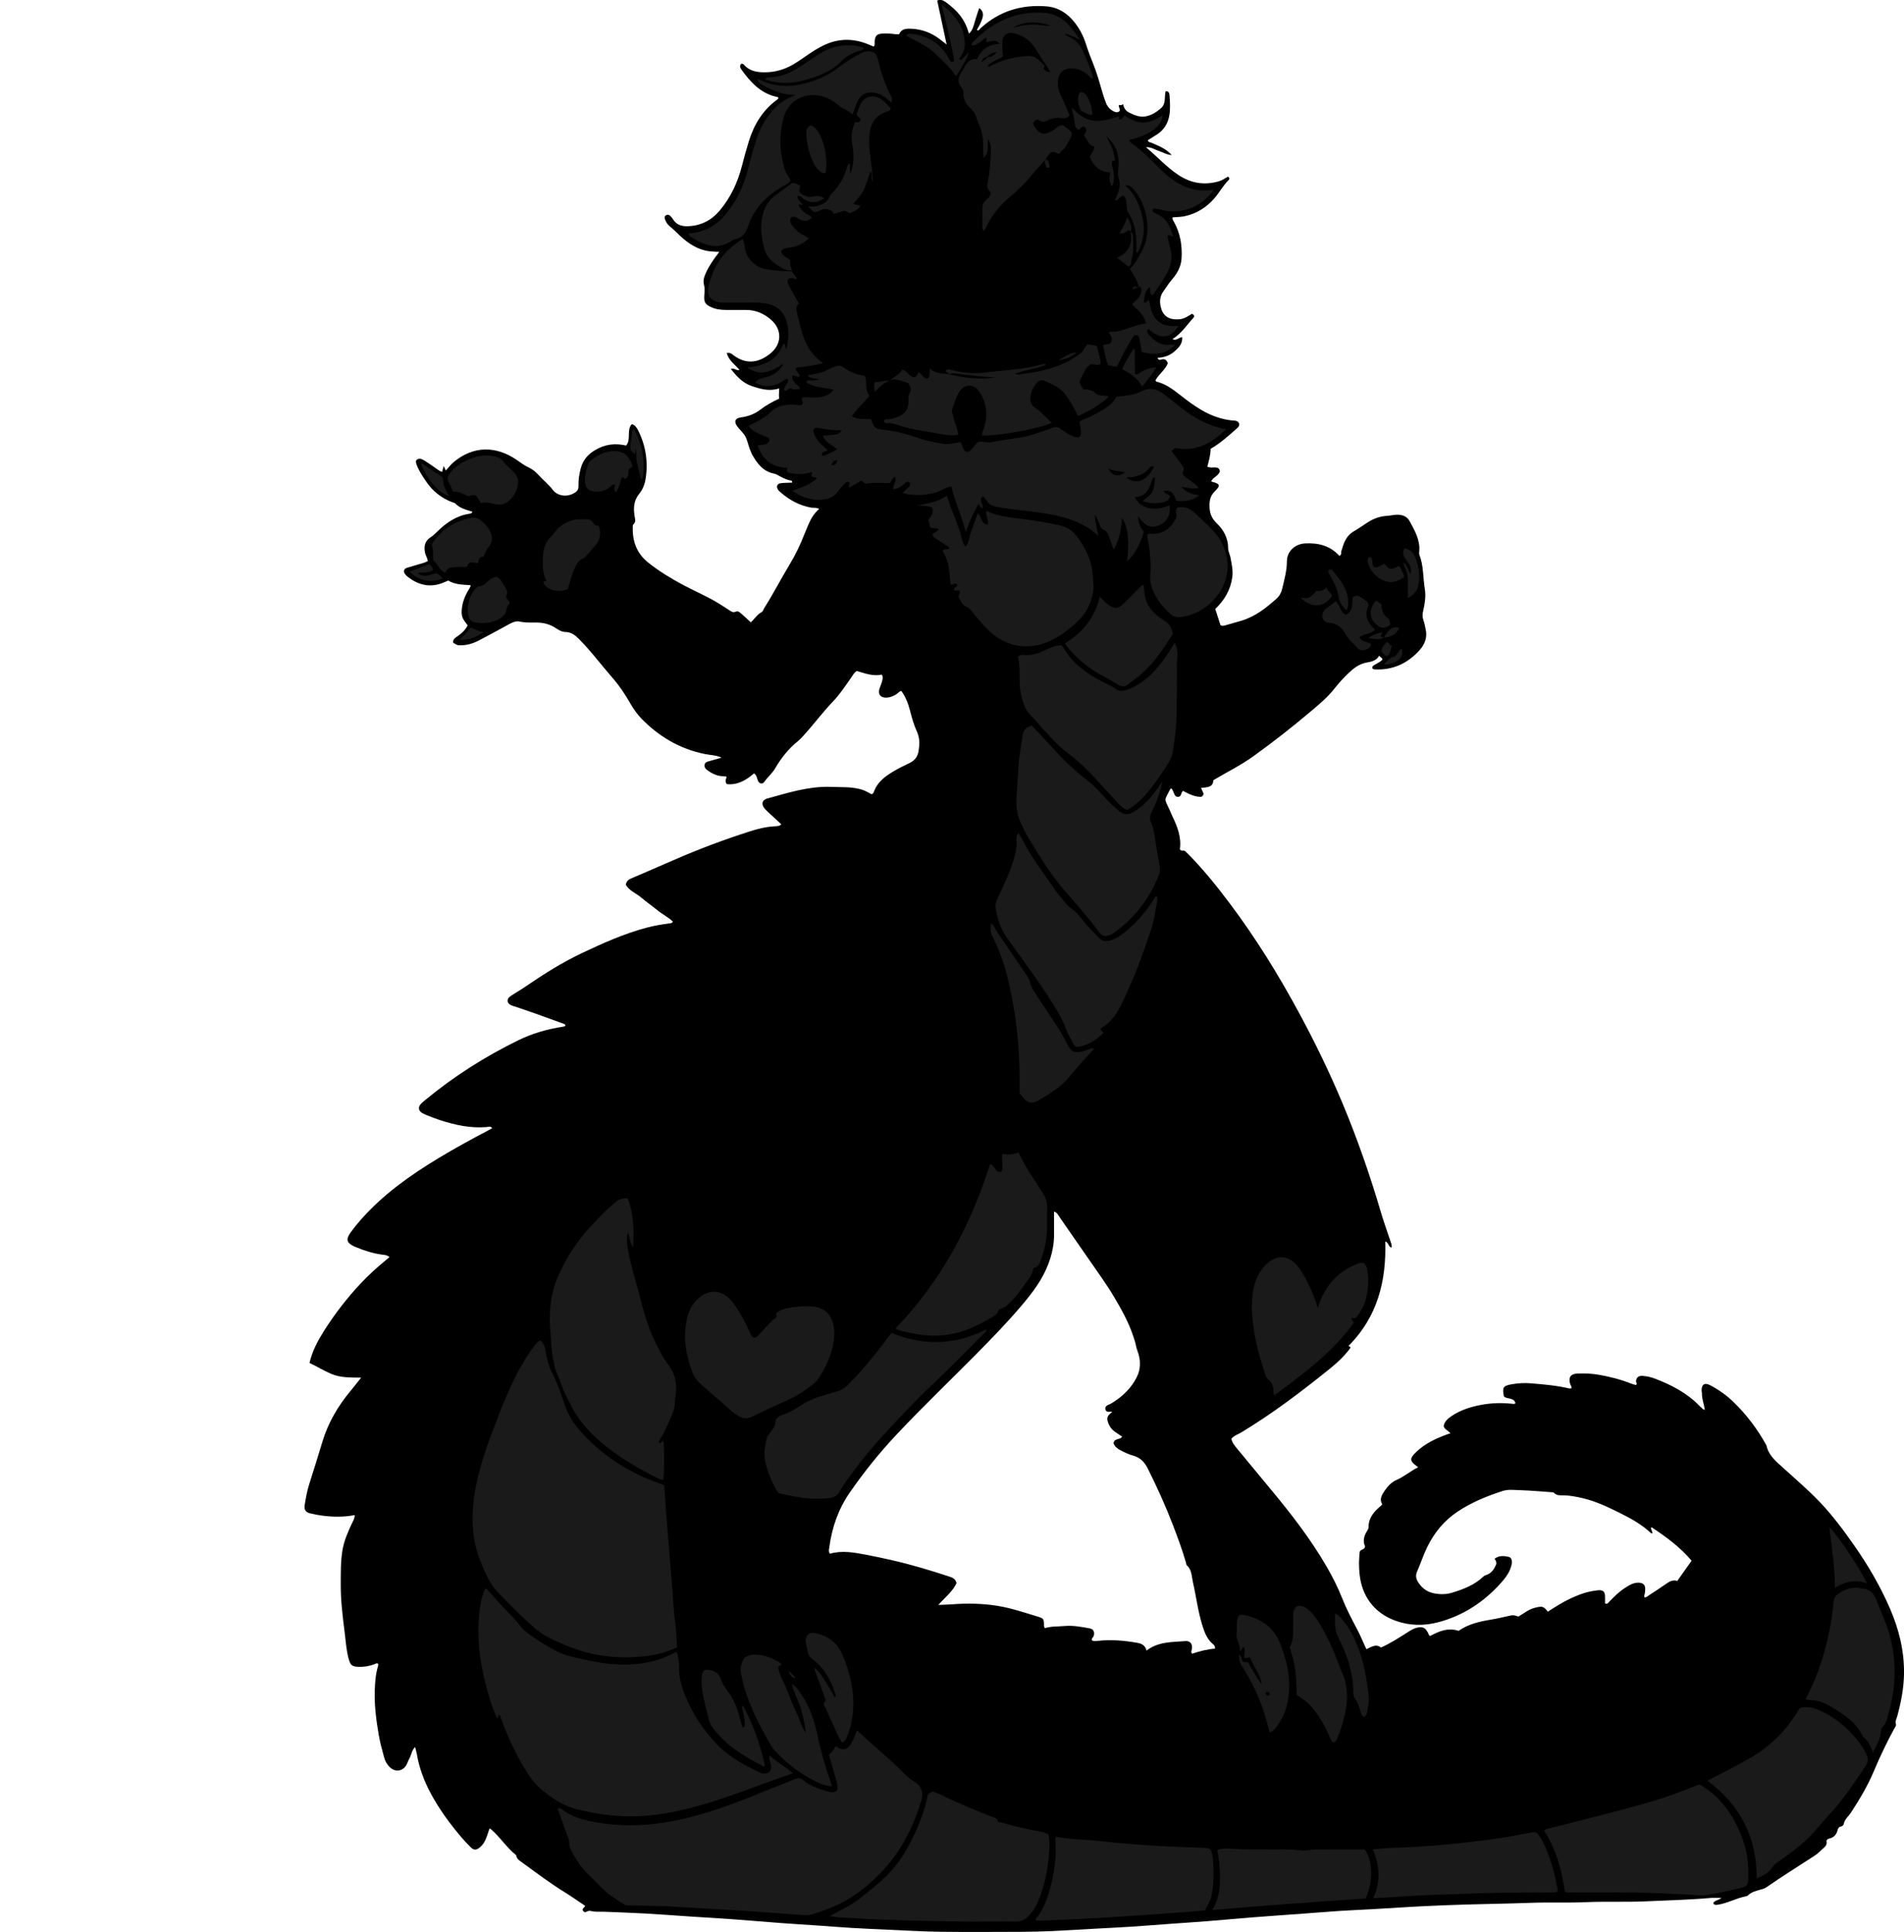<?xml version="1.0" encoding="utf-8"?>
<!-- Generator: Adobe Illustrator 24.1.1, SVG Export Plug-In . SVG Version: 6.00 Build 0)  -->
<svg version="1.1" id="Layer_1" xmlns="http://www.w3.org/2000/svg" xmlns:xlink="http://www.w3.org/1999/xlink" x="0px" y="0px"
	 viewBox="0 0 2356.37 2390.34" style="enable-background:new 0 0 2356.37 2390.34;" xml:space="preserve">
<style type="text/css">
	.st0{fill:#1A1A1A;}
</style>
<g>
	<path d="M724.15,2357.94c-8.21-5.5-16.03-11.12-24.22-16.15c-18.75-11.52-36.27-24.79-54.05-37.7c-2.93-2.13-6.23-4.01-6.91-8.1
		c-0.05-0.32-0.17-0.72-0.4-0.9c-11.78-9.4-19.77-22.46-31.19-32.19c-0.23-0.2-0.6-0.22-1.61-0.56c-1.09,3.22-2.17,6.5-3.3,9.77
		c-1.89,5.43-4.54,10.38-9.22,13.96c-3.95,3.02-6.99,3.06-10.58-0.48c-4.27-4.19-8.36-8.59-12.22-13.16
		c-14-16.55-26.77-33.99-37.1-53.08c-8.44-15.61-14.68-32.05-17.56-49.67c-0.42-2.58-1.29-5.1-2.11-8.25
		c-4.28,4.37-4.6,10.05-7.22,14.55c-1.5,2.57-2.22,5.61-3.78,8.13c-4.71,7.63-13.81,8.56-20.3,2.25c-3.43-3.34-5.72-7.45-6.94-11.97
		c-2.42-8.98-4.99-17.97-6.57-27.11c-3.18-18.35-5.67-36.77-5.09-55.53c0.32-10.38,1.06-20.56,4.1-30.52
		c0.27-0.88,0.14-1.88,0.19-2.81c-2.26-1.32-3.78,0.35-5.53,0.93c-6.05,1.99-12.23,3.13-18.63,2.9c-8.32-0.29-10.18-1.95-12.41-9.93
		c-2.97-10.63-3.53-21.6-4.91-32.44c-2.51-19.78-4.97-39.53-4.88-59.58c0.06-14.22-0.21-28.37,2.13-42.47
		c1.94-11.65,6.68-22.25,11.57-32.83c1.48-3.21,3.63-6.21,3.56-10.53c-12.95,2.52-25.84,2.42-38.71,0.87
		c-5.6-0.67-11.19-1.67-16.66-3.04c-5.55-1.39-7.43-4.63-6.51-10.37c1.36-8.54,2.89-17.05,5.48-25.33
		c5.46-17.45,11.09-34.85,16.29-52.38c7.13-24.03,19.61-45.01,35.56-64.11c3.97-4.76,7.76-9.68,12.53-15.66
		c-13.63-0.17-25.8,0.17-37.37-4.82c-9.14-3.94-17.51-9.14-26.55-13.38c3.45-14.82,10.21-27.38,17.8-39.41
		c13.33-21.14,28.57-40.82,45.72-59.11c9.6-10.24,19.89-19.56,30.69-28.41c1.52-1.24,3-2.53,4.85-4.1
		c-2.83-2.34-5.71-2.57-8.55-2.91c-11.67-1.4-22.71-5.04-33.51-9.51c-0.62-0.26-1.25-0.47-1.85-0.76
		c-9.22-4.48-10.39-8.68-4.27-17.22c3.87-5.39,8.08-10.57,12.46-15.56c27.56-31.35,61.15-55.17,96.6-76.56
		c19.94-12.03,40.36-23.22,61-34.02c1.72-0.9,3.4-1.88,5.13-2.84c-2.1-2.98-4.85-1.6-7-1.42c-19.94,1.67-38.96-2.54-57.7-8.63
		c-5.69-1.85-11.25-4.1-16.81-6.3c-2.15-0.85-4.33-1.84-6.17-3.2c-3.37-2.49-3.91-6.37-1.28-9.62c1.66-2.05,3.76-3.76,5.81-5.46
		c35.55-29.43,74.24-54,115.65-74.25c17.43-8.52,35.97-13.8,55.17-16.71c0.96-0.15,1.89-0.52,2.82-0.78c0.4-2.4-1.27-2.6-2.81-3.15
		c-11.26-4.02-22.47-8.17-33.74-12.17c-8.46-3.01-16.97-5.86-25.47-8.76c-1.57-0.54-3.25-0.85-4.74-1.55
		c-5.79-2.72-6.29-7.83-0.94-11.44c6.06-4.1,12.47-7.69,18.51-11.83c22.27-15.25,45.05-29.64,69.46-41.22
		c26.15-12.41,52.54-24.24,80.66-31.71c9.35-2.48,18.82-3.96,28.35-5.3c1.26-0.18,2.64,0.06,3.96-2.06
		c-5.78-5.6-13.3-9.2-19.57-14.38c-6.41-5.29-13.31-9.99-19.63-15.37c-6.27-5.33-14.56-8.25-19.04-15.68
		c0.33-4.97,3.75-6.84,7.55-8.47c13.76-5.89,27.54-11.73,41.22-17.79c30.13-13.35,60.75-25.46,92.01-35.86
		c14.79-4.92,29.62-10.13,45.51-10.49c1.31-0.03,2.63-0.43,3.9-0.81c0.56-0.17,1.01-0.72,2.15-1.59c-2.65-2.45-5.23-4.81-7.78-7.2
		c-4.13-3.86-8.43-7.56-12.3-11.66c-5.11-5.41-4.08-11.21,2.76-13.07c25.32-6.88,50.45-15.06,77.19-14.4
		c6.99,0.17,13.98,0.29,20.96,0.52c5.66,0.19,11.24,0.98,16.76,2.29c5.24,1.25,9.78,4.02,14.07,6.37c2.78-0.99,2.86-3.13,3.63-4.95
		c4.5-10.7,13.38-17.22,22.81-22.95c6.52-3.97,13.44-7.33,20.33-10.64c6.45-3.1,10.26-7.5,11.45-14.96
		c1.35-8.41,1.61-16.08-2.12-24.19c-3.73-8.1-6.17-16.89-8.39-25.58c-2.25-8.8-5.42-17.04-10.8-24.57c-2.67,0.5-4.2,2.81-6.34,4.18
		c-3.12,1.99-6.48,3.42-10.15,3.94c-8.53,1.2-13.21-3.44-10.36-11.52c0.99-2.82,2.21-5.58,2.93-8.47c0.62-2.5,1.72-5.13-0.3-8.3
		c-10.44,2.23-20.42-1.31-30.94-4.51c-3.33,1.93-5.09,5.59-7.34,8.76c-6.93,9.77-13.42,19.9-21.76,28.57
		c-13.13,13.64-24.32,28.95-37.1,42.88c-2.03,2.21-4.03,4.5-6.36,6.36c-11.84,9.42-20.91,20.92-28.56,34.04
		c-3.49,5.99-9.37,10.87-13.55,16.82c-2.01,2.87-5.68,2.1-7.33-1.02c-1.68-3.16-1.49-7.29-5.16-9.73
		c-9.71,8.39-20.32,14.73-33.76,13.28c-2.47-3.3-1.17-6.04-0.02-9.07c-1.34-0.23-2.62-0.64-3.9-0.64
		c-7.68-0.01-14.12-3.14-20.17-7.56c-2.4-1.75-3.79-3.64-3.31-6.65c0.45-2.79,2.59-3.62,4.91-4.27c5.08-1.42,10.16-2.87,16.05-4.53
		c-7.04-3.28-14.02-3.16-20.6-4.49c-30.75-6.19-56.47-21.36-78.21-43.43c-5.77-5.86-10.56-12.95-14.68-20.12
		c-6.32-10.97-13.24-21.34-21.62-30.89c-14.02-15.98-26.64-33.17-41.75-48.24c-4.62-4.61-9.32-8.16-16.24-8.31
		c-4.38-0.09-8.3-2.25-11.94-4.71c-7.41-5.01-15.56-7-24.53-6.97c-6.87,0.02-13.71,0.28-20.73-1.3c-5.13-1.15-10.82,2.32-15.83,5.06
		c-11.36,6.2-22.7,12.45-34.2,18.38c-7.14,3.68-14.74,6.1-22.93,5.98c-3.94-0.06-3.94-0.07-9.06-3.36c-0.27-4.4,3.2-6.24,6.13-8.22
		c5.06-3.43,9.14-7.61,11.98-13.02c-1.71-2.35-3.37-4.42-4.78-6.64c-2.36-3.7-2.94-7.43-2.61-12.13c0.7-10.07,4.29-18.69,9.55-26.93
		c0.52-0.82,0.95-1.71,1.34-2.6c0.11-0.25-0.05-0.61-0.15-1.46c-9.42-0.61-19.14-0.65-27.43-5.7c-3.3,1.37-5.99,2.68-8.81,3.63
		c-15.26,5.15-28.82,1.41-41.17-8.17c-1.3-1.01-2.51-2.23-3.5-3.56c-2.42-3.27-1.4-6.5,2.61-7.75c6.97-2.18,14.03-4.09,21.02-6.21
		c1.54-0.47,2.96-1.34,4.65-2.12c-0.76-4.14-3.09-7.39-3.73-11.31c-1.25-7.64,0.43-13.84,7.11-18.05c3.13-1.98,5.63-4.47,8.24-7.04
		c11.08-10.92,23.53-19.56,39.38-22.03c1.63-0.25,3.36-0.32,4.13-2.58c-7.49-2.43-15.4-4.09-21.16-10.19
		c-0.82-0.87-2.39-1.03-3.62-1.49c-13.49-5.09-24.27-13.62-32.37-25.53c-4.49-6.61-8.95-13.22-11.84-20.76
		c-0.74-1.94-1.26-3.75-0.47-5.86c3.42-3.01,6.82-1.46,9.99,0.49c4.24,2.62,8.33,5.48,12.43,8.31c2.98,2.06,5.71,4.54,9.57,5.81
		c0.65-2.5,1.23-4.71,1.92-7.36c0.92,1.94,1.7,3.56,2.67,5.61c3.31-3.6,6.09-7.36,9.58-10.29c23.75-19.95,52.09-21.15,78.97-2.25
		c4.35,3.06,8.57,6.18,13.43,8.48c4.51,2.13,8.59,5.05,12,8.81c6.03,6.65,13.1,12.26,18.6,19.46c5.19,6.81,17.38,9.99,28.02,2.58
		c2.76-1.92,3.69-4.44,3.58-7.69c-0.26-7.36,0.9-14.62,2.77-21.68c2.66-10.01,8.36-17.08,17.81-22.69
		c12.43-7.38,24.76-8.74,38.39-5.63c6.53-7.77,0.15-18.8,6.97-26.46c4.12,1.15,6.1,4.2,7.73,7.42c9.59,18.97,12.65,38.96,9.43,59.99
		c-1.09,7.12-3.77,13.7-8.13,19.07c-6.77,8.34-7.09,17.54-5.56,27.23c0.58,3.67,1.94,7.09-1.36,10.19
		c-0.63,0.59-0.89,1.82-0.92,2.76c-0.51,17.85,4.54,32.96,19.23,44.65c13.64,10.86,28.36,19.78,43.64,27.91
		c14.68,7.81,30.09,14.23,44.26,23.03c3.95,2.46,7.81,5.08,11.76,7.53c2.68,1.66,4.94,4.07,8.88,2.15c2.6-1.26,5.04,1.26,7.02,2.93
		c3.81,3.21,7.37,6.71,11.34,10.38c4.6-4.17,7.77-9.8,13.53-12.76c1.5-0.77,2.07-3.3,3.13-4.98c11.24-17.71,20.78-36.41,31.63-54.32
		c7.11-11.74,12.91-23.96,17.88-36.67c1.81-4.64,3.85-9.2,5.8-13.78c2.86-6.71,6.8-12.73,12.63-17.76
		c-3.79-2.15-6.83-1.13-9.69-1.64c-14.89-2.63-27.53-9.64-38.72-19.55c-0.75-0.66-1.47-1.37-2.09-2.15c-3.18-4-1.76-8.08,3.22-8.63
		c4.56-0.5,9.18-0.44,13.81-0.63c0.3-3.15-1.85-2.52-3.19-2.87c-3.9-1.01-7.52-2.64-11.06-4.53c-2.64-1.4-5.27-3.2-8.11-3.76
		c-13.92-2.73-21.12-12.91-27.46-24.12c-0.65-1.14-0.91-2.5-1.49-3.69c-2.62-5.41-3.51-11.51-5.89-16.84
		c-2.35-5.26-7.45-9.22-10.91-14.06c-4.17-5.83-2.33-9.93,4.84-10.87c8.8-1.15,16.87-4.14,23.83-9.49
		c7.14-5.47,14.89-9.77,23.53-13.76c-0.95-3.81-0.02-7.7-0.11-12.55c-12.22,3.93-23.31,0.69-34.18-3.04
		c-11.03-3.78-18.63-12.03-25.6-21.05c3.91-1.93,6.84,2.64,10.68,1.12c-5.67-6.61-13.33-11.57-15.82-20.82
		c4.61-1.04,6.71,1.52,8.95,3.15c16.28,11.88,31.9,8.31,45.56-3.03c13.61-11.3,14.12-28.93,0.91-40.79
		c-8.95-8.04-19.41-12.73-31.71-12.64c-8.33,0.06-16.66,0.07-25-0.02c-6.37-0.06-12.66-0.88-18.47-3.65
		c-7.26-3.46-8.61-6.46-7.96-14.88c0.31-3.97,0.78-8.21-0.26-11.92c-1.61-5.7-0.02-10.45,2.19-15.36c4.12-9.15,9.86-17.29,16.6-26
		c-4.45-0.26-8.15-0.3-11.81-0.73c-14.56-1.71-26.13-9.34-36.57-18.98c-4.15-3.83-7.92-8.04-12.44-11.51
		c-3.2-2.45-5.42-5.89-6.62-9.79c-0.48-1.56-0.28-3.36,1.48-4.35c1.6-0.9,3.33-0.85,4.66,0.32c1.47,1.3,2.9,2.79,3.89,4.47
		c4.29,7.33,11.31,9.09,18.88,8.78c15.77-0.65,28.73-7.18,39-19.35c13.82-16.39,22.44-35.23,27.7-55.84
		c2.55-9.99,5.31-19.93,8.35-29.78c6.43-20.89,17.31-38.81,35.35-51.82c0.5-0.36,0.82-0.98,1.26-1.52
		c-0.18-1.77-1.81-1.56-2.87-1.82c-19.53-4.64-31.89-18.38-42.95-33.76c-1.64-2.28-2.54-4.7-0.15-7.07c1.54-0.34,2.7,0.33,3.58,1.35
		c7.02,8.09,16.56,9.26,26.31,9.17c12.2-0.11,23.69-3.45,34.21-9.62c6.31-3.7,12.33-7.9,18.34-12.07
		c6.03-4.18,12.23-8.03,18.8-11.29c18.43-9.15,37.11-9.38,56.01-1.59c2.14,0.88,4.27,1.79,6.71,2.81c1.9-2.34,0.91-5.02,1.21-7.44
		c0.73-5.96,2.89-8.24,8.88-8.62c5.65-0.36,11.31-0.1,16.93,0.73c1.29,0.19,2.63,0.03,4.43,0.03c2.78-6.79,8.72-7.09,14.91-6.84
		c13.05,0.54,24.72,4.85,35.1,12.72c2.64,2,5.22,4.06,8.78,6.83c-4.03-18.77-7.81-36.41-11.67-54.43c4.95-2,8.25,0.28,11.4,2.6
		c12.8,9.46,22.81,19.76,27.84,38.36c4.91-4.33,5.91-10.15,7.54-15.71c1.55-5.29,3.39-10.5,5.15-15.9
		c7.06,4.87,6.19,11.76-2.91,27.04c2.57,1.47,3.46-1.02,4.68-2.13c23.23-21.29,50.82-29.58,81.82-27.01
		c14.39,1.19,25.66,8.6,34.51,19.82c6.25,7.93,10.88,16.8,13.9,26.35c2.62,8.25,5.64,16.32,8.9,24.32
		c4.52,11.09,7.79,22.6,11.07,34.11c1.45,5.11,3.1,10.2,5.08,15.12c1.92,4.77,5.34,8.38,10.16,10.48c2.29,1,4.5,1.21,6.59-0.72
		c1.26-2.56-1.9-4.87-0.73-7.6c1.59,0.48,3.17,0.58,5.05-0.89c0.99,4.77,3.14,8.26,7.3,10.28c6.04,2.93,12.13,5.8,19.05,5.01
		c7.89-0.9,14.23-4.93,20.24-10.03c6.96-5.9,4.2-14.2,6.01-21.3c4.13-0.28,4.74,2.93,4.88,5.2c0.52,8.29,1.17,16.68-0.29,24.9
		c-1.68,9.52-6.34,17.47-14.58,22.93c-3.87,2.56-7.85,4.96-11.81,7.44c0.02,2.79,2.43,2.48,4.1,3.23
		c8.77,3.89,17.99,7.06,25.32,15.34c-6.22-0.34-10.61-3.4-15.46-4.92c-4.96-1.55-9.32-5.07-16.46-4.86
		c14.12,11.89,25.63,24.71,39.95,34.25c15.48,10.33,32.29,13.21,50.34,7.94c4.17-1.22,7.64-3.79,11.05-5.69
		c2.68,1.46,2.08,3.08,0.85,4.29c-6.9,6.81-11.39,15.49-17.71,22.7c-9.68,11.05-21.74,18.6-36.14,21.82
		c-5.04,1.13-10.35,1.04-15.43,1.5c-0.43,2.24,0.63,3.58,1.44,5.01c8.14,14.37,10.76,29.98,9.68,46.21
		c-0.66,9.96-5.49,18.46-11.96,25.82c-4,4.54-6.97,9.72-10.52,14.54c-4.03,5.46-4.79,11.57-3.51,18.05
		c2.21,11.13,8.81,17.56,23.16,16.5c6.11-0.45,11.07-3.97,15.7-6.85c3.2,1.47,3.28,3.41,1.71,5.12c-8.25,9-14.89,19.56-25.82,26.21
		c4.95,2.65,7.7-2.18,12.12-2.43c0.53,8.35-4.63,13.43-10.11,18.1c-5.67,4.84-12.54,7.14-20.44,7.5c1.11,3.27,3.09,2.6,4.84,2.07
		c4.06-1.23,6.35,0.63,7.87,4.56c-3.1,8.34-11.21,13.48-15.33,21.32c0.48,0.61,0.77,1.39,1.22,1.5c11,2.65,19.88,9.11,28.53,15.92
		c8.37,6.6,16.84,13.02,26.01,18.51c12.17,7.28,25.11,12.19,39.27,13.64c0.99,0.1,2,0.08,2.99,0.17c2.46,0.22,4.62,1.12,5.45,3.61
		c0.86,2.61-0.7,4.28-2.58,5.94c-10.21,9.03-20.29,18.21-32.56,25.37c-0.11,7.42-2.14,14.74-4.12,22.01
		c3.09,1.69,6.15,0.87,9.09,0.98c2.45,0.09,4.81,0.31,5.91,2.79c1.33,3.04-0.82,4.94-2.7,6.86c-2.3,2.35-5.67,3.58-7.68,7.9
		c0.17-0.33,0.48-0.02,1.39,0.22c9.91,2.63,10.59,4.61,3.19,11.85c-6.07,5.94-6.9,12.77-6.38,20.84c0.51,7.86,3.42,13.44,9.04,18.86
		c8.56,8.27,13.97,18.39,13.93,30.96c-0.01,3.83,2.26,7.62,2.94,11.52c1.35,7.78,3.28,15.42,2.21,23.59
		c-2.07,15.97-9.64,28.79-21.12,39.75c2.17,6.75,4.29,13.33,6.44,20.01c2.11,1.39,4.37,0.72,6.62,0.07
		c6.39-1.83,12.78-3.64,19.16-5.52c17.06-5.05,30.61-15.7,43.56-27.32c3.85-3.46,6.05-7.7,7.2-12.78
		c2.49-11.01,5.66-21.76,5.68-33.33c0.02-12.49,9.99-21.57,22.48-22.24c16.33-0.87,31.09,2.7,42.45,15.45
		c3.34-1.49,1.75-4.27,2.48-6.17c0.83-2.17,1.42-4.42,2.14-6.63c2.45-7.48,6.41-13.71,13.51-17.8c5.76-3.32,11.21-7.19,16.8-10.81
		c7.4-4.8,15.4-7.69,24.29-8.17c3.97-0.21,7.9-1.3,11.86-1.38c6.66-0.14,12.6,1.81,15.98,8.13c6.27,11.74,13.16,23.32,11.79,37.49
		c-0.13,1.31-0.29,2.8,0.17,3.97c5.36,13.57,4.4,28.15,6.74,42.19c1.56,9.35-0.1,18.63-2.14,27.69c-0.94,4.16-0.9,7.64,0.58,11.54
		c1.28,3.38,1.74,7.07,2.58,10.62c2.34,9.94-0.98,18.58-7.34,25.73c-14.72,16.55-33.16,25.16-55.65,24.02
		c-0.65-0.03-1.3-0.25-1.93-0.44c-0.28-0.09-0.52-0.34-0.78-0.52c-0.85-1.88-0.02-3.17,1.55-4.12c3.66-2.21,7.65-3.93,10.64-6.84
		c-0.12-2.92-2.72-2.68-3.92-5.13c-4.44,7.98-12.41,7.53-18.69,9.31c-8.26,2.34-14.06,7.37-19.75,12.71
		c-6.28,5.9-11.98,12.49-17.37,19.23c-8.8,11.02-19.6,19.91-30.26,28.89c-22.64,19.06-45.95,37.3-70,54.57
		c-15.45,11.1-32.51,19.44-49.18,29.39c-0.4,9.15-8.08,8.76-15.29,9.57c1.26,2.81,2.31,5.17,3.26,7.28
		c-0.76,2.53-2.28,3.94-4.42,3.83c-4.7-0.23-9.16-1.68-13.43-3.58c-2.69-1.19-5.27-2.62-7.78-3.88c-2.73,2.37-1.82,7.5-6.14,7.46
		c-4.13-0.04-4.68-4.06-6.03-7c-0.55-1.18-1.29-2.28-1.98-3.47c-0.69,0.35-1.4,0.47-1.59,0.84c-7.8,15.5-7.61,10.59-0.9,25.52
		c1.23,2.73,2.31,5.52,3.62,8.21c6.3,13.04,11.32,26.36,9.19,40.66c1.79,3.31,4.74,0.56,6.44,2.34c1.38,1.44,2.94,2.71,4.34,4.13
		c18.67,19.04,35.36,39.74,51.33,61.05c31.6,42.16,59.28,86.79,84.39,133.09c20.01,36.89,38.37,74.54,54.58,113.24
		c18.38,43.9,34.01,88.77,47.45,134.43c3.56,12.1,7.85,23.98,11.84,35.95c0.93,2.78,2.13,5.48,1.75,8.57
		c-4.4-0.49-3.34-6.36-7.95-7.44c1.48,48.66-9.46,92.85-45.25,128.99c-0.41,1.2,2.25,0.37,2.2,2.45
		c-6.98,9.86-16.21,18.43-25.97,26.29c-35,28.19-70.77,55.35-109.35,78.57c-3.95,2.37-8.61,3.65-12.05,7.71
		c0.91,4.89,4.16,8.69,7.27,12.47c13.93,16.94,27.93,33.82,41.95,50.7c24.88,29.96,48.69,60.7,68.33,94.44
		c7.53,12.93,14.23,26.24,19.77,40.24c5.24,13.25,11.98,25.95,18.66,38.57c4.04,7.64,7.13,15.69,11.15,23.97
		c6.1-2.73,11.92-7.12,17.92-2.03c12.55-5.56,23.32-12.8,34.29-19.69c3.11-1.95,6.22-3.86,9.82-4.77c7.5-1.89,10.92-0.31,14.45,6.7
		c0.3,0.59,0.32,1.33,0.66,1.88c0.32,0.52,0.9,0.88,1.72,1.62c10.76-5.91,21.99-10.76,35.22-6.43
		c11.85-8.29,25.69-11.55,39.93-13.86c7.55-1.22,15-3.04,22.48-4.67c5.15-1.12,5.14-1.18,11.71,0.83c3.52-2.23,7.13-4.58,10.81-6.82
		c4.03-2.45,8.44-4.03,13.04-4.86c6.17-1.12,7.82-0.24,12.43,5.68c9.17-5.93,18.4-11.86,28.38-16.46
		c9.71-4.48,19.61-8.33,30.34-9.56c1.65-0.19,3.29-0.61,4.94-0.59c4.72,0.07,6.74,1.84,7.1,6.5c0.26,3.3,0.05,6.64,0.05,9.8
		c2.9,1.56,3.91-0.76,5.12-1.99c6.07-6.19,12.16-12.39,19.5-17.05c5.29-3.36,10.63-6.92,17.43-6.53c4.89,0.28,7.48,2.53,7.68,7.25
		c0.08,1.98-0.31,3.98-0.48,5.97c-0.13,1.58-1.53,3.05-0.45,4.77c2.28,0.63,3.62-1.13,5.18-2.14c7.25-4.74,14.54-9.43,21.62-14.42
		c4.23-2.98,8.43-5.37,13.81-3.62c6-8.44,11.77-16.56,17.75-24.97c-14.08-16.74-31.44-29.43-49.25-41.27
		c-0.73,0.35-1.29,0.59-1.27,0.63c0.69,2.08,1.42,4.15,2.12,6.12c-0.65,0.8-1.29,0.93-1.88,0.37
		c-11.51-10.89-25.26-18.37-39.28-25.32c-14.6-7.24-29.34-14.23-45.34-17.95c-7.76-1.81-15.56-3.34-23.62-3.48
		c-4.06-0.07-8.49,0.5-11.78-3.13c-0.55-0.6-1.84-0.65-2.8-0.73c-9.27-0.71-18.55-1.46-27.83-2.02c-6.97-0.42-13.95-0.59-20.93-0.89
		c-4.02-0.17-8.03,0.12-11.86,1.35c-19.7,6.35-38.71,14.07-56.09,25.68c-16.58,11.07-28.59,25.88-37.24,43.44
		c-4.84,9.82-8.22,20.34-12.62,30.39c-2.09,4.78-1.67,8.63,1.07,13.1c5.09,8.32,12.42,13,21.7,14.41
		c6.88,1.05,13.81,0.88,20.74-1.23c14.13-4.31,27.65-9.57,38.56-20c1.22-1.17,2.76-1.55,4.32-2.14c5.6-2.11,8.74-6.83,11.09-12.03
		c1.18-2.61,0.23-5.16-1.68-7.76c5.56-4.3,11.76-3.65,17.79-2.26c2.95,0.68,4.14,4.68,3.53,8.24c-1.67,9.63-7.3,17.16-13.52,24.08
		c-21.17,23.57-46.72,40.41-77.59,48.51c-17.8,4.67-35.48,4.4-52.99-1.96c-26.56-9.64-41.87-30.98-44.36-58.37
		c-0.42-4.64-0.67-9.31-0.63-13.96c0.04-4.31,0.56-8.62,0.86-12.84c1.03-3.32,5.84-2.08,6.69-6.68c-3.08-6.45-1.5-13.28,2.82-19.76
		c0.71-1.07,1.42-2.43,1.41-3.66c-0.11-12.33,7.24-20.23,15.96-27.37c0.25-0.2,0.38-0.54,0.95-1.39
		c-3.69-6.13-0.52-11.52,3.12-16.84c3.83-5.6,8.54-10.61,14.66-13.24c9.6-4.12,17.3-11.17,26.73-15.64
		c-0.75-0.6-1.23-1.02-1.74-1.39c-8.68-6.3-8.99-9.41-1.16-17.08c11.19-10.95,25.07-17.29,39.54-22.56c0.92-0.34,1.9-0.53,3.15-0.88
		c-2.06-3.66-6.98-4.38-8.24-8.97c0.82-5.37,4.64-8.91,9.09-12.02c11.15-7.79,23.8-11.75,36.97-14.27
		c13.49-2.58,27.08-2.82,40.72-1.21c0.57,0.07,1.21-0.42,2.08-0.75c-1.83-7.78-10.22-4.65-14.25-8.56c-2.24-11-1.1-13.11,9.44-15
		c7.87-1.41,15.89-1.89,23.88-1.22c15.9,1.33,31.8,2.67,47.39,6.34c0.9,0.21,1.92-0.07,2.86-0.12c0.49-2.29-1.14-3.73-1.65-5.52
		c-2.3-7.99,0.59-12.41,8.78-12.77c8.98-0.39,17.96-0.07,26.86,1.52c13.47,2.4,26.69,5.62,39.41,10.75
		c2.09,0.84,4.33,1.34,6.35,1.96c2.09-1.77,0.07-3.23,0.16-4.69c0.29-4.54,2.99-6.99,8.01-6.66c5.31,0.35,10.52,1.53,15.52,3.44
		c20.38,7.79,39.47,17.67,54.89,33.57c1.39,1.43,2.84,2.81,4.34,4.13c0.44,0.39,1.17,0.45,2.42,0.9c-1.02-7.12-3.86-13.64-3.6-20.61
		c0.04-0.98-0.38-1.97-0.41-2.96c-0.27-7.85,3.67-10.56,10.6-6.91c10.65,5.61,20.44,12.57,29.07,20.96
		c16.1,15.65,29.48,33.41,40.32,53.08c0.16,0.29,0.32,0.6,0.39,0.92c2.68,12.16,11.81,19.31,20.4,27.15
		c15.48,14.12,31.52,27.67,45.95,42.9c15.59,16.45,29.08,34.61,42.05,53.14c17.21,24.59,32.31,50.4,44.27,78
		c11.23,25.93,17.87,52.84,17.42,81.26c-0.28,17.74-3.71,34.98-8.34,52.03c-0.85,3.13-2.74,6-1.69,9.62c0.7,2.4-1.29,4.37-2.38,6.39
		c-9.15,16.96-17.46,34.31-24.92,52.08c-7.62,18.15-17.75,34.96-28.43,51.39c-2.96,4.55-7.69,7.87-8.73,13.76
		c-0.26,1.49-1.76,2.95-3.51,3.27c-3.21,0.58-3.71,2.66-4.5,5.51c-1.27,4.56-4.48,8.14-9.46,9.19c-2.29,0.48-4.28,1.9-3.91,3.71
		c0.94,4.62-2.17,6.74-4.74,9.18c-3.13,2.97-6.27,6.06-9.85,8.4c-20.03,13.1-40.41,25.66-60.06,39.35c-2.11,1.47-4.85,2.2-7.4,2.87
		c-5.48,1.43-10.88,2.89-15.15,6.94c-0.47,0.45-1.1,0.89-1.71,1c-12.48,2.21-23.61,8.97-36.23,10.7c-2.08,0.28-3.98,0.39-5.12-2.11
		c1.76-3.41,6.08-3.21,10.28-6.37c-5.8,0-9.89-0.31-13.92,0.05c-26.51,2.36-53.1,2.9-79.66,4.15c-24.65,1.16-49.29-0.05-73.89,1.03
		c-22.98,1.02-45.97-0.03-68.92,0.84c-26.6,1-53.22,1.26-79.82,2.09c-16.27,0.5-32.56,1.12-48.84,1.88
		c-21.9,1.02-43.77,2.56-65.66,3.81c-13.6,0.77-27.22,1.28-40.82,2.16c-15.58,1.01-31.14,2.32-46.71,3.46
		c-20.54,1.51-41.1,2.91-61.63,4.53c-18.87,1.48-37.72,3.26-56.58,4.76c-14.91,1.19-29.84,2.13-44.75,3.21
		c-16.56,1.2-33.11,2.55-49.68,3.63c-14.26,0.93-28.54,1.58-42.81,2.37c-18.24,1.01-36.48,2.19-54.74,3.01
		c-12.63,0.57-25.28,0.89-37.93,0.94c-33.66,0.13-67.33,0.37-100.98-0.07c-21.93-0.29-43.84-1.67-65.76-2.64
		c-14.61-0.64-29.23-1.28-43.82-2.14c-13.26-0.78-26.5-1.9-39.76-2.82c-15.58-1.07-31.17-1.99-46.75-3.15
		c-21.53-1.6-43.04-3.47-64.57-5.04c-15.58-1.14-31.18-1.94-46.76-2.97c-18.56-1.22-37.11-2.69-55.69-3.74
		c-17.26-0.97-34.54-1.52-51.82-2.25c-5.64-0.24-11.31,0.52-16.92-0.94c-1.48-0.38-3.48-0.17-4.79,0.57
		c-2.18,1.23-3.73,1.15-5.01-0.95C719.96,2361.46,722.91,2360.77,724.15,2357.94z M1161.25,1985.68c6.4-0.29,11.37-0.37,16.32-0.75
		c19.31-1.48,38.57-1.19,57.69,1.99c16.78,2.79,32.88,8.3,49.11,13.2c7.4,2.23,7.65,2.98,7.66,11.53c0,0.57,0.41,1.13,1.04,2.76
		c7.73-2.5,15.99-1.91,24.17-2.66c10.72-0.98,21.22,1.03,31.66,2.98c4.55,0.85,6.1,4.83,4.66,9.3c-0.59,1.83-2.92,2.91-2.28,5.34
		c2.41,1.52,5.11,0.98,7.63,0.7c16.37-1.82,32.51-0.35,48.66,2.47c5.76,1.01,9.82,3.36,11.34,9.61
		c14.73-11.38,31.83-10.39,48.28-11.76c5.9-0.49,8.92,3.79,7.89,9.75c-0.32,1.88-1.67,3.66,0.34,5.89c9.1-3.09,18.56-5.6,28.22-6.31
		c0.5-2.96-1.2-4.5-2.58-5.66c-7.55-6.31-10.52-14.94-13.3-23.93c-5.31-17.21-7.36-35.08-11.4-52.54
		c-1.66-7.19-1.19-15.25-7.51-20.89c-0.84-0.75-0.83-2.46-1.19-3.73c-4.55-15.67-10.22-30.95-16.06-46.15
		c-9.2-23.91-19.73-47.25-31.24-70.15c-3.95-7.86-9.48-13.49-18.16-15.82c-5.48-1.47-10.55-4.01-15.59-6.6
		c-3.96-2.04-7.2-4.7-8.52-8.71c0.97-6.45,8.16-3.96,10.72-8.04c-3.27-2.2-6.31-4.18-9.28-6.28c-3.64-2.57-6.16-6.03-7.76-10.17
		c-2.58-6.67-1.69-9.34,4.58-14.07c-1.15-0.94-2.4-0.24-3.61-0.24c-2.09-0.01-4.05-0.38-4.61-2.82c-0.61-2.68,0.54-4.48,2.98-5.58
		c1.51-0.68,3.08-1.3,4.49-2.16c13.35-8.1,24.38-18.46,31.39-32.65c4.5-9.1,4.71-18.68,2.03-28.18c-0.96-3.42-2.46-6.66-3.1-10.28
		c-0.75-4.21-2.26-8.3-3.61-12.39c-5.56-16.86-14.2-32.24-23.18-47.43c-10.34-17.5-22.44-33.83-33.94-50.56
		c-11.12-16.18-22.35-32.29-33.57-48.4c-1.92-2.75-3.27-6.2-7.14-7.31c0,9.55-0.08,18.55,0.02,27.54
		c0.14,12.8-2.51,25.08-6.96,36.96c-7.11,18.98-19.08,34.99-31.97,50.28c-17.8,21.13-37,40.98-56.43,60.62
		c-33.04,33.4-66.99,65.88-99.21,100.1c-21.25,22.57-40.6,46.62-58.25,72.11c-14.15,20.43-22.02,43.09-25.3,67.52
		c-0.34,2.55-1.37,5.19,0.66,8.19c14.98-4.34,30-1.54,44.97,1.29c10.78,2.04,21.51,4.37,32.21,6.81
		c23.7,5.4,46.96,12.39,70.05,19.97c4.02,1.32,8.39,2.72,9.48,8.31C1179.08,1969,1169.83,1975.93,1161.25,1985.68z"/>
</g>
<g>
	<path class="st0" d="M668.72,1658.37c5.49,4.38,6.06,10.56,7.1,16.33c1.43,7.9,3.24,15.77,6.94,22.79
		c6.84,13,11.56,26.67,16.11,40.59c5.13,15.68,15.19,28.79,26.71,40.5c25.37,25.82,55.41,44.35,89.53,56.34
		c2.16,0.76,4.28,1.66,6.92,2.69c0.84,12.23,1.61,24.41,2.54,36.59c0.93,12.23,2.03,24.44,3.03,36.66c1,12.24,1.83,24.49,2.97,36.72
		c1.87,20.14,2.49,40.37,5.14,60.46c1.29,9.81,1.47,19.76,2.19,30.08c-10.47,4.65-20.85,8.28-31.67,9.92
		c-36.96,5.62-72.9,1.8-107.45-12.97c-12.84-5.49-25.59-11.06-36.4-20.29c-16.48-14.08-31.58-29.57-46.54-45.17
		c-10.29-10.73-15.81-24.57-21.27-38.11c-8.84-21.92-11.16-44.63-9.06-68.34c3-33.94,13.78-65.52,25.75-96.92
		c7.22-18.94,14.56-37.83,23.31-56.13c7.75-16.23,16.57-31.84,27.65-46.09C663.82,1661.93,665.25,1659.63,668.72,1658.37z"/>
	<path class="st0" d="M1105.29,605.16c-0.27-5.61,4.78-9.58,2.41-15.29c-3.73,1.47-4.12,5.73-6.88,7.79
		c-8.95,0.21-17.98-0.95-26.89,0.62c-3.59,0.63-5.32-1.6-7.74-3.79c-5.01,2.92-10.03,5.86-15.08,8.8c-2.21-2.14,1.56-4.33-0.19-6.52
		c-1.51-1.34-3.15-0.76-4.33,0.45c-3.01,3.1-6.28,6.08-8.63,9.65c-6.58,9.97-16.51,11.88-27.13,11.42
		c-10.82-0.46-20.7-4.28-30.32-11.14c11.22-3.78,21.61-7.7,30.11-14.74c-0.06-0.79-0.03-1.28-0.11-1.3
		c-1.91-0.48-3.83-0.9-5.65-1.32c-1.87-1.84,1.59-3.55-0.42-5.78c-6.05,2.06-12.59,2.92-19.24,2.37c-2.63-0.22-5.23-0.83-7.83-1.31
		c-3.27-0.6-4.34-2.67-2.74-6.3c-19.48-0.27-30.71-10.26-36.96-27.39c4.26-1.54,8.56-0.48,11.97-3.03c1.39-1.04,2.66-2.02,2.63-3.89
		c-0.03-1.93-1.41-2.96-2.94-3.64c-2.13-0.94-4.39-1.59-6.51-2.53c-6.07-2.68-12.23-5.25-16.66-11.48c3.85-1.85,7.46-3.4,10.89-5.28
		c5.85-3.2,11.59-6.72,16.36-11.37c9.2-8.97,20.4-10.36,32.33-9.21c1.98,0.19,3.92,0.72,5.88,0.22c0.58-0.15,1.04-0.75,1.55-1.14
		c1.87-2.76-2.01-4.8-0.81-7.71c3.69-1.42,7.74-0.86,11.65-0.68c10.19,0.48,19.92-0.1,27.7-9.35c-11.29-3.02-23.62-2.56-33.63-9.04
		c0.57-3.01,2.44-2.92,3.97-2.72c4.16,0.54,8.18-0.01,12.29-1.25c-4.81-1.05-9.92-0.77-14.1-3.73c0.52-2.48,2.45-1.81,3.87-2.01
		c7.97-1.12,15.64-3.08,22.64-7.29c1.97-1.18,4.3-1.76,6.47-2.62c4.32-1.71,8.04-1.52,12.06,1.63c7.17,5.61,15.77,8.32,25.08,9.85
		c3.33,7.95-0.41,17.45,5.88,24.67c-7.48,8.64-15.79,15.86-21.87,25.27c7.4,4.87,15.94,2.67,23.61,3.64
		c4.05,10.65,4.62,12.17,15.41,13.03c16.48,1.31,31.77,6.59,47.26,11.48c3.8,1.2,7.64,2.36,11.54,3.1
		c17.79,3.35,17.92,4.68,36.31,0.56c2.21,2.18,2.28,5.37,3.56,8.01c2.38,4.9,5.25,5.75,9.23,2.01c3.12-2.93,5.69-6.44,8.74-9.96
		c1.11-0.14,2.41-0.5,3.69-0.44c4.63,0.19,9.49,1.59,13.83,0.61c16.53-3.75,33.65-4.24,49.9-9.27c8.56-2.65,17.11-5.4,25.47-8.6
		c3.54-1.35,6.21-1.29,9.2,1.02c5.01,3.87,10.32,7.36,16.23,9.73c7.15,2.86,9.93,0.83,9.4-7.05c-0.24-3.6-1.17-7.16-1.76-10.62
		c1.75-2.55,4.42-3.06,6.85-4.03c8.37-3.33,16.34-7.49,23.89-12.36c5.84-3.76,11.65-7.75,14.69-14.94
		c5.01-0.62,10.29-1.12,15.52-1.95c5.85-0.93,11.26-2.63,16.8-5.36c6.16-3.02,13.95-3.7,20.95,0.37c5.21,3.04,9.88,6.73,14.52,10.5
		c12.66,10.28,25.38,20.41,40.27,27.48c8.63,4.1,17.5,7.3,28.09,9.14c-17.47,16.53-35.77,27.26-59.79,23.74
		c-3.72-0.55-3.74-0.45-8.04,2.92c4.32,5.76,8.65,11.56,13,17.33c1.84,2.45,3.34,4.74,1.53,8.1c-1.22,2.26-0.07,4.56,1.92,6.18
		c2.06,1.67,4.07,3.45,6.33,4.79c4,2.38,7.37,5.33,10.9,9.29c-7.4,2.27-13.75-0.33-21.34-1.11c6.47,7.18,13.92,9.31,22.09,10.32
		c-6.75,5.96-16.57,8.27-28.52,6.89c-3.41-10.65-6.3-12.99-15.49-12.48c0.86,4.33,6.05,3.64,7.91,6.82
		c-0.77,4.15-3.69,6.27-7.41,7.16c-8.54,2.03-17.08,2.34-26.37-1.16c4.43-4.41,10.21-6.84,12.33-12.6
		c1.98-5.38,2.86-10.8,2.68-17.38c-4.18,2.39-3.83,5.46-4.67,7.73c-3.57,9.57-8.42,17.37-20.26,17.36
		c7.42,14.37,23.22,18,42.9,10.39c1.9,10.72-2.78,20.09-12.08,24.19c-10.57,4.65-17.15,2.03-26.46-10.76
		c-0.37,7.66,2.72,13.73,6.96,19.03c-4.57,16.08-12.47,29.86-20.87,36.62c3.23-23.94,1.17-43.59-6.21-53.68
		c-0.89,13.77-2.91,26.48-10.46,39.34c-2.06-6.03-3.61-10.62-5.19-15.2c-1.44-4.15-3.14-8.19-7.71-9.8
		c-2.64-0.93-3.08-3.24-4.01-5.34c-1.88-4.22-2.89-8.86-6.48-13.32c0.62,8.9,2.55,16.76,4.49,26.46
		c-20.9-19.33-45.59-24.6-70.68-28.5c-15.75-2.45-31.72-3.54-47.44-6.13c-17.47-2.88-14.69-2.43-23.78-13.69
		c-3.38-0.02-3.46,2.49-3.26,4.79c0.14,1.61,0.93,3.18,1.5,4.74c0.56,1.55,1.14,3.07,0.02,4.61c-2.71-0.51-2.23-3.96-4.75-4.94
		c-6.21,10.47-11.1,21.6-15.65,34.41c-5.09-20.08-13.31-37.49-17.86-56.49c-7.71,0.78-12.9,6.34-19.7,7.73
		c-6.52,1.33-12.92,3.04-19.69,2.94c-6.94-0.1-13.83-0.09-20.94-2.86c3.03-2.71,5.83-5,8.36-7.56c1.2-1.21,1.53-3.21,0.52-4.61
		c-1.46-2.02-3.74-1.56-5.28-0.2C1116.34,601,1112.29,604.98,1105.29,605.16z M1041.78,532.25c-10.01,0.51-19.42-1.03-28.85-2.67
		c-5.47-0.95-7.61,1.86-5.62,6.9c0.85,2.15,2.07,4.17,3.26,6.17c3.44,5.79,8.86,9.71,13.88,14.28c-2.17,2.39-6.8,1.12-7.4,5.06
		c0.21,1.25,1.08,2.45,1.84,2.16c5.87-2.27,11.54-4.98,17.23-8.17c-6.25-5.93-14.94-8.33-17.83-17.15
		C1037.54,537.85,1037.54,537.85,1041.78,532.25z M1428.26,577.22c-4.25-1.08-5.65,1.7-7.23,3.47c-5.69,6.35-13.13,8.57-21.14,9.74
		c-1.76,0.26-3.82-0.87-5.3,1.01C1406.6,600.14,1420.13,594.59,1428.26,577.22z M1371.44,579.71c6.13,9.71,11.55,10.81,21.02,4.76
		C1385.36,582.47,1378.01,582.9,1371.44,579.71z M1028.86,575.34c4.94,0.12,4.94,0.12,7.94-6.42
		C1032.85,569.56,1030.13,571.47,1028.86,575.34z"/>
	<path class="st0" d="M1035.62,2215.6c1.68-4.13,0.71-8.3-0.51-12.49c-3.08-10.52-6.1-21.05-9.3-32.1c3.47-2.85,6.54-6.1,7.62-10.13
		c2.32-0.42,3.03,1,4.17,1.56c6.01,3,9.98,2.37,13.99-2.79c2.01-2.59,3.45-5.66,4.96-8.61c0.9-1.77,1.41-3.73,2.14-5.59
		c0.6-1.54,1.26-3.05,1.9-4.6c20.49,19.17,42.39,36.69,61.95,56.77c2.59,2.65,5.62,4.63,8.78,6.52c8.46,5.05,11.89,13.35,9.09,22.82
		c-8.67,29.35-21.67,56.64-41.46,80.09c-12.89,15.27-27.82,28.83-44.58,39.75c-15.03,9.79-31.88,16.25-49.05,21.62
		c-4.27,1.34-8.62,1.12-12.89,0.83c-22.53-1.53-45.05-3.38-67.58-4.91c-17.24-1.17-34.51-1.99-51.76-3.02
		c-16.58-0.98-33.15-2.05-49.72-3.03c-2.99-0.18-6-0.05-8.99-0.11c-12.31-0.28-24.62-0.57-36.93-0.88
		c-1.62-0.04-3.24,0.08-4.76-0.94c-9.64-6.45-19.88-12.06-27.99-20.63c-5.7-6.02-11.7-11.76-17.57-17.63
		c-7.84-7.83-13.93-16.92-19.2-26.61c-1.92-3.53-3.7-7.04-3.4-11.27c0.25-3.45-1.53-6.43-2.62-9.55
		c-3.82-10.92-7.71-21.81-11.49-32.47c2.16-2.36,3.59-0.73,4.66,0.1c11.89,9.33,25.88,13.2,40.37,15.92
		c41.4,7.77,82.08,3.79,122.46-6.95c32.22-8.57,63.15-20.63,93.85-33.44c10.43-4.35,21.17-7.97,31.5-12.52
		c4.34-1.91,7.58-1.53,10.98,1.29c8.41,6.98,18.5,10.46,28.75,13.43C1027.01,2217.21,1031.37,2218.73,1035.62,2215.6z"/>
	<path class="st0" d="M952.35,2171.7c9.17,8.72,19.55,13.95,28.94,22.23c-39.27,13.24-76.32,28.83-115.01,39.76
		c-19.21,5.43-38.64,9.78-58.52,12c-32.44,3.62-64.28,0.51-95.77-7.78c-15.9-4.18-28.86-13.31-41.31-23.45
		c-5.96-4.85-10.98-10.42-15.28-16.9c-13.5-20.34-24.22-42.02-32.82-64.81c-1.4-3.72-2.77-7.44-4.12-11.09
		c-2.78,0.34-1.39,2.88-2.63,3.68c-0.66,0.59-1,0.35-1.37-0.53c-8.54-20.31-14.1-41.49-18.26-63.05
		c-3.85-19.97-4.78-40.19-3.56-60.47c0.72-11.87,2.8-23.51,7.24-34.63c0.2-0.5,0.91-0.8,1.76-1.51c4.83,5.36,9.65,10.77,14.53,16.12
		c4.26,4.66,8.55,9.31,12.92,13.86c4.83,5.03,9.89,9.8,13.97,15.57c3.67,5.19,8.78,9.09,13.96,12.73
		c9.53,6.7,19.47,12.75,29.67,18.39c7.63,4.21,15.76,6.73,24.29,8.66c14.59,3.29,29.06,6.86,44.06,8.15
		c27.7,2.38,54.43-0.06,79.3-13.74c0.85-0.47,1.81-0.73,3.3-1.31c1.65,6.56,3.03,12.98,2.81,19.49
		c-0.41,11.95,2.91,23.06,7.22,33.87c9.35,23.44,23.03,44.27,40.64,62.24c14.85,15.15,33.4,25.06,52.48,33.92
		c2.2,1.02,4.48,1.3,6.82,1.02c4.57-0.55,6.82-3.54,6.72-8.17C954.23,2181.61,951.28,2177.81,952.35,2171.7z"/>
	<path class="st0" d="M776.99,1482.86c7.19,19.58,7.85,39.31,6.51,60.17c-3.9-5.09-3.67-11.08-6.43-17.86
		c-2.06,8.27-1.1,14.62,0.05,20.94c2.75,15.04,6.86,29.75,11.08,44.43c3.57,12.44,6.37,25.11,10.21,37.46
		c7.03,22.64,16.48,44.11,30.61,63.46c7.79,10.67,8.76,23.47,6.95,36.31c-0.36,2.55-0.95,4.83-0.83,7.58
		c0.2,4.52-0.95,9.17-2.85,13.5c-4.67,10.65-8.82,21.54-15.18,31.37c-0.87,1.35-1.48,2.88-2.21,4.32c3.26,2.29,3.88-1.92,6.04-1.93
		c1.29,4.9,1.35,38.79,0.06,48.01c-3.2,0.56-5.79-1.09-8.43-2.42c-24.96-12.67-49.09-26.63-70.28-45.19
		c-14.39-12.6-27-26.92-35.59-43.89c-4.56-9.01-9.5-18.06-12.66-27.96c-2.18-6.84-6.08-13.23-7.53-20.43
		c-1.44-7.15-3.35-14.31-3.75-21.54c-0.74-13.59-2.5-27.11-2.29-40.78c0.28-18.19,3.79-35.64,11.38-52.12
		c9.94-21.57,22.71-41.27,38.96-58.76c9.07-9.76,18.12-19.49,28.34-28.03C764,1485.5,768.98,1481.41,776.99,1482.86z"/>
	<path class="st0" d="M1026.77,2370.64c13.3-7.63,25.58-12.56,35.95-20.77c10.42-8.24,20.92-16.35,30.67-25.42
		c9.82-9.12,18.16-19.38,25.22-30.66c7.07-11.28,12.83-23.29,17.99-35.55c5.16-12.25,9.34-24.83,11.6-37.76
		c1.55-2.17,3.99-2.51,6.11-3.92c8.19,2.28,15.6,6.84,23.44,10.33c16.71,7.44,33.5,14.63,50.61,21.09c3.03,1.15,6.34,1.77,6.63,5.9
		c3.5,0.91,7,1.81,10.5,2.73c3.86,1.01,7.7,2.07,11.56,3.05c3.54,0.9,7.09,1.78,10.66,2.57c3.57,0.78,7.16,1.46,10.75,2.13
		c3.58,0.67,7.23,1.09,10.75,1.99c2.82,0.72,5.5,2,8.18,3.01c1.95,8.41,1.51,16.46,0.87,24.3c-1.69,20.58-5.76,40.72-13.93,59.84
		c-2.77,6.49-6.72,12.11-11.6,17.27c-4.48,4.74-9.64,6.71-15.99,6.59c-7.98-0.15-15.98-0.03-23.96-0.03
		c-15.64,0-31.29,0.22-46.93-0.05c-29.24-0.51-58.48-1.08-87.7-2.04c-20.23-0.67-40.44-2-60.65-3.12
		C1034.69,2371.97,1031.87,2371.36,1026.77,2370.64z"/>
	<path class="st0" d="M1438.51,967c-2.79,13.59-7.25,26.1-13.32,37.83c-2.48,4.8-2.42,9.15-0.55,13.14
		c3.46,7.42,4.1,15.25,5.31,23.08c1.57,10.16,3.31,20.29,5.28,30.38c0.81,4.12,0.32,7.75-1.22,11.62
		c-11.37,28.53-29.25,51.99-54.08,70.11c-1.6,1.17-3.32,2.24-5.1,3.11c-6.14,3-10.86,2.24-14.81-3.16
		c-13.55-18.54-28.95-35.54-43.88-52.92c-14.39-16.75-26.05-35.29-37.55-53.98c-5.75-9.34-11.22-18.82-15.69-28.9
		c-4.02-9.08-5.49-18.46-4.99-28.19c0.69-13.59,1.67-27.16,2.53-40.73c0.86-13.6,3.52-26.96,5.55-40.4c0.9-6,5.49-8.49,10.88-10.3
		c8.13,8.66,16.21,16.99,23.97,25.62c13.38,14.86,27.45,28.96,43.44,41.02c6.4,4.83,12.08,10.3,17.46,16.28
		c7.11,7.89,14.57,15.5,22.72,22.42c5.79,4.92,11.04,5.75,18.02,1.7c11.22-6.52,19.91-15.38,27.45-25.63
		C1432.84,975.11,1435.64,971.04,1438.51,967z"/>
	<path class="st0" d="M2103.97,2208.09c23.91,13.86,39.61,35.25,50.16,60.63c7.34,17.65,10.53,36.28,9.56,55.49
		c-0.39,7.59-1.81,9.87-8.6,11.41c-14.57,3.31-29.13,6.85-43.88,9.09c-7.39,1.12-15.18-0.37-22.79-0.73
		c-11.93-0.57-23.86-1.29-35.79-1.76c-36.24-1.41-72.51-0.74-108.77-0.9c-2.3-0.01-4.68,0.35-7.26-1.11
		c-3.73-26.46-10.7-52.18-25.57-75.18c2.03-2.73,5.23-2.62,8.04-3.34c39.89-10.25,79.92-19.95,119.54-31.24
		c20.15-5.74,39.81-12.78,59.16-20.77C2099.61,2208.93,2101.32,2207.86,2103.97,2208.09z"/>
	<path class="st0" d="M1453.87,795.14c3.6,7.12,3.54,13.48,3.12,18.92c-1.1,14.3-0.02,28.55-0.48,42.8
		c-0.42,12.97-0.04,25.98-0.86,38.92c-0.71,11.24-2.44,22.42-4.07,33.58c-0.92,6.3-3.7,11.89-7.23,17.32
		c-8.53,13.11-17.16,26.03-27.7,37.71c-6.35,7.04-13.3,12.93-21.32,17.65c-4.92-1.32-8.26-4.85-11.37-8.08
		c-10.6-11-20.55-22.64-31.09-33.71c-9.63-10.12-19.77-19.83-30.95-28.15c-12.41-9.23-22.39-20.71-32.71-31.94
		c-4.04-4.4-7.52-9.39-11.91-13.38c-10.13-9.2-12.65-21.47-14.8-34c-0.17-0.98-0.2-1.99-0.28-2.98c-1-12.56,0.69-25.23-2.39-37.22
		c3.42-3.25,6.93-2.16,10.09-2.1c7.17,0.14,13.76-1.58,20.2-4.64c7.44-3.54,14.98-6.98,23.58-7.69c4.54,6.01,7.94,12.5,12.95,17.86
		c8.72,9.33,18.79,16.86,29.79,23.23c8.32,4.82,17.43,8.1,25.36,13.76c3.96,2.82,9.05,1.79,13.54,0.23
		c9.22-3.2,17.3-8.46,24.67-14.73c11.25-9.56,19.72-21.51,27.91-33.64C1449.75,802.16,1451.34,799.29,1453.87,795.14z"/>
	<path class="st0" d="M1161.44,654.62c-3.47-1.95-7.16-0.13-10.26-2.21c-1.28-2.5-0.3-5.85-2.59-8.31
		c1.63-3.61,5.09-6.15,5.71-10.34c0.63-4.28-0.5-6.61-4.68-7.15c-5.25-0.69-10.5-1.58-15.89-1.25c13.14-2.1,26.29-3.76,38-12.25
		c2.55,7.33,4.44,14.36,7.42,20.91c3.19,7.01,5.21,14.39,8.11,21.45c2.72,6.61,2.43,14.33,7.51,20.99
		c5.22-6.43,4.93-14.09,7.68-20.56c2.81-6.64,4.95-13.57,7.55-20.84c5.46,3.63,3.56,13.29,12.24,14.02
		c2.15-6.06-3.19-11.15-1.27-17.17c14.8,7.7,30.88,8.38,46.62,10.45c14.51,1.91,28.92,4.2,43.2,7.46
		c8.45,1.92,15.88,5.83,21.02,12.56c11.16,14.62,19.6,30.72,20.45,49.54c0.28,6.2,1.75,12.23,0.83,18.75
		c-2.29,16.27-9.56,29.47-21.53,40.21c-9.63,8.64-19.85,16.37-31.79,21.95c-27.24,12.73-54.83,7.3-75.46-12.2
		c-7.26-6.87-13.79-14.39-19.95-22.25c-2.64-3.37-5.23-6.57-9.55-8.38c-4.48-1.87-5.6-7.18-8.26-10.29
		c-1.2-3.33,2.02-5.27,1.36-8.19c-1.71-2.69-5.11,0.98-7.13-1.89c-0.86-3.11,5.29-3.19,3.48-6.98c-2.59-2.66-4.6,1.73-7.76,0.49
		c-0.78-7.12-1.37-14.59-2.47-21.98c-1.07-7.18-3.92-13.84-7.54-19.83c2.68-2.75,5.87-0.79,8.03-2.62c0.5-0.66,0.5-1.34-0.16-1.77
		c-5.53-3.65-11.09-7.26-16.63-10.9c-1.36-0.9-3-1.55-3.57-4.39C1154.79,658.4,1160.34,658.92,1161.44,654.62z"/>
	<path class="st0" d="M1103.24,1649.05c40.22,16.5,79.07,15.19,117.74-4.5c-0.06,2.62-1.72,3.65-2.88,4.82
		c-18.33,18.38-36.42,37.03-55.17,54.97c-10.82,10.35-21.67,20.66-32.07,31.41c-26.11,26.99-52.24,53.97-74.48,84.37
		c-6.08,8.3-12.45,16.42-17.43,25.46c-2.64,4.81-6.56,7-11.88,7.72c-20.82,2.82-41.04-0.82-61.18-5.44
		c-2.49-0.57-3.96-2.25-5.11-4.39c-6.46-12.06-11.92-24.53-14.19-38.09c-1.5-8.97,0.52-17.86,2.39-26.6c0.51-2.38,3-4.29,4.43-6.52
		c2.56-3.99,6.01-7.13,6.14-12.87c0.09-3.72,4.41-7.54,8.57-8.83c8.65-2.68,16.27-7.32,23.64-12.17
		c8.77-5.78,18.19-9.46,28.18-12.18c5.77-1.57,11.4-3.64,17.17-5.15c4.7-1.23,8.24-3.88,11.67-7.21
		c16.74-16.25,31.28-34.37,45.46-52.81C1097.05,1657.38,1099.78,1653.66,1103.24,1649.05z"/>
	<path class="st0" d="M1260.23,1030.64c2.05,3.26,3.86,5.65,5.16,8.28c10.38,21.01,24.71,39.44,38,58.55
		c2.28,3.27,4.47,6.65,7.09,9.63c5.32,6.03,9.17,12.97,16.39,17.86c7.46,5.06,12.59,13.53,18.86,20.39
		c4.49,4.91,9.28,9.55,13.8,14.44c4.74,5.12,10.27,5.52,16.4,3.2c9.55-3.61,17.15-10.09,24.49-16.89
		c10.57-9.78,19.6-20.84,27.16-33.11c0.96-1.56,1.47-3.82,4.01-3.84c1.19,1.43,0.91,3.1,0.64,4.66
		c-2.27,12.74-4.01,25.64-8.23,37.91c-7.68,22.34-15.08,44.79-25.01,66.29c-4.04,8.76-7.41,17.87-12,26.31
		c-5.69,10.45-12.03,20.61-22.93,26.77c-2.94,1.66-2.55,3.32,1.63,6.56c-8.02,8.46-17.37,14.4-28.72,16.98
		c-5.66,1.29-6.52,0.83-9.37-4.57c-2.8-5.3-5.85-10.54-7.95-16.12c-5.93-15.72-14.9-29.71-24.01-43.62
		c-15.68-23.96-32.91-46.82-49.52-70.12c-7.65-10.73-11.68-23-13.83-35.95c-0.75-4.47,0.14-8.39,2.09-12.49
		c6.85-14.42,13.85-28.79,18.74-44.06c3.05-9.52,5.93-19.02,4.87-29.24C1257.73,1036.3,1257.89,1033.89,1260.23,1030.64z"/>
	<path class="st0" d="M1293.49,197.83c-6.38,7.18-13.04,14.13-19.07,21.6c-7.38,9.13-16.01,16.96-24.88,24.45
		c-12.7,10.72-22.73,23.26-29.68,38.31c-0.53,1.15-1.34,2.18-2.31,3.73c-1.99-2.23-1.64-4.55-1.67-6.7
		c-0.07-5.66,0.14-11.33-0.08-16.98c-0.23-6.11-0.22-11.77,5.77-15.84c2.24-1.52,4.12-4.34,4.39-7.28c0.07-1.81-1.17-2.51-1.98-3.53
		c-2.62-3.3-2.31-6.95-1.47-10.85c2.73-12.68,3.26-25.63,3.83-38.53c0.2-4.5-0.3-9.22-3.51-13.94c-1.05,8.22,1.58,16.68-5.57,23.12
		c-0.25-6.76-0.65-13.28-0.69-19.81c-0.05-8.51-2.57-16.34-5.9-24.02c-1.05-2.43-1.85-4.97-2.84-7.43
		c-1.45-3.59-3.06-6.67-6.19-9.62c-5.15-4.87-10.02-10.82-9.18-19.07c0.28-2.75-0.74-5.13-2.6-7.3c-5.11-5.92-4.65-12.03-0.35-18.23
		c1.51-2.18,2.84-4.5,4.06-6.86c3.27-6.33,7.71-10.78,15.72-9.98c5.26-12.38,14.91-18.18,27.94-18.91
		c-4.96-4.72-4.96-4.72-15.73-1.87c-2.58-1.26,1.23-3.69-1.64-5.5c-5.28,3-9.39,9.26-16.71,9.43c-1.64-1.71-0.29-3.12,0.76-4.18
		c18.97-19.21,41.02-32.54,68.36-35.87c6.66-0.81,13.33-0.84,19.94-0.34c10.96,0.83,20.48,5.12,28.37,13.04
		c5.65,5.67,10.51,11.89,16,19.86c-7.15-2.09-12.02-6.05-18.67-7.01c2.01,3.3,5.11,3.73,7.53,5.12c6.22,3.57,10.98,8.29,14.06,14.99
		c4.3,9.38,8.46,18.78,11.66,28.59c0.72,2.2,1.62,4.31,1.17,6.78c-2.75,0.04-3.75-2.36-5.27-3.84c-4.17-4.08-9.14-6.81-14.69-8.05
		c-14.23-3.2-24.99,3.71-23.02,21.56c0.89,8.1,5.66,14.82,8.61,22.19c1.85,4.61,3.86,9.15,5.91,13.96
		c-2.93,2.58-6.01,3.81-9.32,3.15c-6.94-1.38-13.25,0.6-19.36,3.25c-3.37,1.46-6.05,1.89-9.16-0.57c-2.1-1.66-4.41-0.64-6.14,1.28
		c-1.94,2.15-1.21,4.12,0.21,6.28c6.75,10.26,11.2,11.37,22.23,5.35c4.04-2.21,7.1-6.1,11.77-6.97c0.8,0.21,1.55,0.21,2.06,0.56
		c12.48,8.54,12.65,9.31,5.04,22.06c-1.53,2.56-2.79,5.25-5.11,7.3c-1.98,1.74-3.67,3.81-5.62,5.87c-2.86-1.12-5.46-3.3-9.6-2.32
		c-2.56,2.82-5.59,6.17-7.62,10.3C1293.2,198.55,1293.49,197.83,1293.49,197.83z M1222.36,70.65c4.44,0.18,7.61-2,11.34-6.33
		c-5.47,1.03-9.04,2.54-11.79,5.82c-3.41,0.61-5.88,2.33-7.69,6.71C1217.99,74.87,1220.66,73.43,1222.36,70.65z M1222.08,82.12
		c1.75,0.08,2.53,0.37,2.98,0.1c14.1-8.18,29.54-11.45,45.58-12.96c3.88-0.37,7.53,0.09,10.47,1.85c3.92,2.35,7.13,5.89,10.59,8.99
		c2,1.79,0.16,3.6-0.19,5.37c3.93,3.14,3.96,3.09,8.39,3.72c-1.25-2.19-2.22-4.3-3.55-6.16c-5.2-7.29-9.97-14.83-14.62-22.49
		c-6.28-10.34-15.71-17-27.76-19.49c-7.69-1.59-12.96,2.48-13.46,10.34c-0.4,6.22,0.04,12.43,0.85,18.17
		c-3.22,3.08-6.97,3.79-10.09,5.65C1228.15,77.08,1224.63,78.37,1222.08,82.12z M1300.37,31.87c-16.45-6.33-36.65-5.19-46.96,2.75
		c8.24-2.5,15.63-3.85,23.25-4.21C1284.62,30.04,1292.35,32.12,1300.37,31.87z"/>
	<path class="st0" d="M1108.23,1643.59c56.35-58.46,93.06-127.33,117.08-203.42c6.28,1.57,6.18,11.51,14.15,9.52
		c2.84-7.14-0.76-14.58,1.16-22.17c6.93,1.45,13.39,0.95,19.77-1.84c8.59,18.32,19.97,34.31,30.47,50.82
		c3.58,5.63,5.29,11.18,5.04,17.75c-0.31,8.31,0.05,16.65-0.11,24.97c-0.24,12.7-2.44,25.13-6.79,37.03
		c-1.78,4.88-2.66,11.09-9.5,12.43c-1.23,0.24-0.92,1.53-1.09,2.44c-0.95,5.07-3.8,9.22-6.76,13.22
		c-6.91,9.34-13.23,19.18-21.76,27.24c-3.14,2.96-6.16,6.11-10.52,7.33c-1.62,0.45-3.32,1-3.82,2.81c-1.42,5.08-6.15,6.85-9.88,9.05
		c-14.65,8.63-29.85,16.12-46.74,19.48c-16.9,3.36-33.76,2.97-50.48-0.88C1122.04,1647.89,1115.27,1647.51,1108.23,1643.59z"/>
	<path class="st0" d="M2113.12,2203.08c17.42-8.84,33.87-17.49,50.15-26.5c26.9-14.9,47.75-35.65,63.26-62.02
		c0.33-0.55,0.87-0.98,1.57-1.74c8.93-1.97,17.54,0.22,25.75,4.11c22.21,10.55,39.42,26.81,52.83,47.22
		c1.62,2.47,2.74,5.3,3.91,8.04c1.85,4.32,1.18,8.29-1.45,12.25c-11.79,17.72-23.59,35.43-37.35,51.71
		c-7.05,8.34-14.77,16.11-21.63,24.59c-13.94,17.22-31.47,30.17-49.44,42.65c-2.74,1.9-5.15,3.69-7.08,6.63
		c-3.97,6.05-10.73,10.5-19.6,14.05C2174.36,2273.59,2154.01,2233.53,2113.12,2203.08z"/>
	<path class="st0" d="M960.66,1624.5c8.14-6.42,18.36-6.72,28.14-8.05c5.23-0.71,10.65-0.37,15.97-0.08
		c14.05,0.77,23.63,8.91,26.63,22.53c2.42,11.03,0.67,21.86-2.3,32.48c-3.44,12.26-9.18,23.49-16.1,34.16
		c-4.11,6.35-10.78,9.63-16.44,14.04c-8.13,6.35-17.47,10.78-26.94,14.95c-13.08,5.75-25.97,11.94-38.79,18.25
		c-5.95,2.92-10.77,2.46-16.76-0.82c-8.71-4.77-14.84-12.25-22.32-18.25c-8.02-6.44-15.53-13.52-23.31-20.27
		c-5.09-4.42-9.16-9.51-11.59-15.91c-8.32-21.91-11.94-44.29-6.32-67.42c2.66-10.96,8.32-20.28,17.82-26.84
		c11.79-8.15,24.85-5.96,33.66,2.8c8.4,8.35,13.85,18.64,19.44,28.83c2.87,5.24,5.11,10.82,7.76,16.18c2.43,4.92,5.25,5.4,9.16,1.27
		c7.07-7.48,13.38-15.7,21.65-22C962.12,1628.75,959.91,1626.6,960.66,1624.5z"/>
	<path class="st0" d="M1307.23,2272.69c0.11-0.01,0.46-0.14,0.77-0.08c18.29,3.51,36.95,3.33,55.39,5.46
		c20.1,2.31,40.31,3.69,60.5,5.13c14.24,1.02,28.51,1.5,42.78,2.15c8.3,0.38,16.61,0.56,24.91,0.9c5.37,0.22,7.13,1.58,8.38,6.63
		c0.55,2.24,0.78,4.57,1.02,6.88c1.62,15.6,1.4,31.11-1.8,46.54c-1.31,6.3-5.4,11.29-7.85,17.38
		c-69.37,5.37-139.17,10.6-208.92,12.67c-1.63-3.09,0.87-4.02,1.9-5.4c8.12-10.86,12.34-23.41,15.73-36.29
		c5.02-19.06,7.63-38.41,6.09-58.17C1306,2275.13,1306.01,2273.8,1307.23,2272.69z"/>
	<path class="st0" d="M1409.17,355.22c-1.05-8.53-6.81-14.91-10.67-22.6c6.64-6.37,10.49-14.44,14.79-22.26
		c13.04-23.71,6.24-58.11-11.26-77.24c-2.51-2.74-5.02-3.97-9.69-3.92c12.45,10.79,17.9,24.65,21.52,39.31
		c3.79,15.39,1.29,30.07-5.98,44.24c-2.8-1.1-1.62-2.92-1.55-4.26c0.82-16.26-1.13-31.89-10.33-45.86
		c-1.59-2.42-1.32-5.05-1.56-7.69c-0.42-4.53-0.37-9.26-3.76-12.64c-5.16-0.65-5.42,5.98-10.79,5.75c1.28-3.22,2.57-6.11,3.58-9.09
		c1.91-5.64,3.36-11.11,1.21-17.34c-1.83-5.32-0.88-11.19-0.46-16.86c1.06-14.39-3.99-26.49-14.97-36.25
		c1.37,2.79,2.72,5.58,4.11,8.36c2.23,4.47,4.37,8.97,5.21,13.97c0.33,1.94,0.77,3.87,1.21,5.79c0.73,3.2-2.81,1.79-3.24,2.87
		c-1.12,2.83-0.25,5.88,0.54,8.71c1.35,4.89,1.65,9.85,1.23,14.84c-0.23,2.63-0.47,5.37-2.67,7.24c-2.99-7.8-2.99-7.8-1.55-16.75
		c-12.42-1.01-21.06-7.33-25.27-19.89c0.99-1.64,2.16-3.6,3.35-5.56c1.2-1.99,2.57-3.92,1.8-7.18c-7.1-0.91-8.05-8.24-11.95-12.26
		c-0.88-3.22,2.46-4.19,2.36-6.74c-0.09-2.18-0.4-3.98-2.53-4.91c-1.78-0.77-3.17,0.04-4.34,1.4c-0.64,0.75-1.35,1.43-2.14,2.25
		c-3.54-1.21-5.05-4.01-5.2-7.44c-0.27-6.36-2.48-12.33-3.85-20.26c8.25,8.67,16.34,15.17,27.21,16.39
		c10.52,1.18,20.36-2.06,30.66-5.2c2.06,0.13-0.39,3.12,1.56,3.63c3.25,0.21,3.89-3.19,6.1-4.76c7.54,4.64,15.07,9.03,24.18,8.53
		c8.39-0.46,15.52-4.69,23.02-8.86c-1.59,14.65-17.44,24.81-41.8,30.45c1.18,2.48,3.11,4.33,5.24,5.79
		c12.17,8.35,22.14,19.11,32.49,29.46c5.42,5.43,11.3,10.31,17.57,14.71c13.59,9.54,28.58,13.94,45.22,12.31
		c1.28-0.13,2.57-0.25,4.13-0.4c-13.88,20.84-39.92,30.93-63.89,24.76c-2.91-0.75-5.81-1.37-8.76-1.71
		c-0.88-0.1-1.84,0.53-2.62,0.78c-1.14,2.8,0.62,3.91,2.53,4.62c13.59,5.09,19.36,16.03,22.77,29.5c-2.68-0.5-4.02-3.36-7.09-1.39
		c0.77,5.86,2.73,11.82,4.01,17.82c2.4,11.23-0.22,21.2-5.68,30.58c-5,8.58-10.79,16.7-16.23,25.02c-6.27-0.93-1.06-7.39-4.71-9.51
		c-4.46,5.27-5.4,7.81-6.73,18.31c3.13,2.56,3.51-1.97,6.01-2.22c0.14,0.21,0.61,0.62,0.73,1.11c0.47,1.93,0.84,3.89,1.23,5.84
		c3.54,17.9,13.91,25.91,32.26,24.89c0.98-0.05,1.95-0.16,3.04-0.25c-10.47,16.06-22.92,17.33-37.7,3.64
		c-1.84,2.56-1.23,4.95,0.48,6.91c6.77,7.76,14.37,13.98,25.66,12.77c1.89-0.2,3.81-0.03,7.12-0.03
		c-12.43,13.38-26.42,12.42-41.32,9.22c-0.9-5.53-1.67-10.75-2.64-15.93c-0.42-2.23-0.8-4.79-3.83-5.11
		c-2.82-0.29-4.11,1.75-5.32,3.79c-5.93,10.02-11.91,20.01-16.63,30.69c-0.66,1.5-1.45,2.94-2.19,4.41
		c-4.04,0.87-7.17-1.8-10.8-1.33c-3.61-8.25-4.18-16.64-6.54-24.86c2.82-2.51,7.3-0.16,10.2-3.85c1.25-5.42,1.25-5.42-3.27-12.27
		c3.18-1.39,6.47-0.3,9.46-0.93c3.26-0.68,6.54-1.38,9.68-2.44c8.79-2.98,17.38-6.57,27.33-7.74
		c-2.62-10.45-10.22-16.41-17.16-23.27c1.24-3.15,4.42-4.68,6.63-7c3.76-3.93,5.25-8.4,4.22-13.68c-0.38-1.94-1.74-1.49-3.02-0.9
		L1409.17,355.22z"/>
	<path class="st0" d="M1630.92,1618.38c7.68-25.87,23.31-44.46,48.33-54.6c8.21-3.33,11.41-0.97,12.92,7.8
		c2.17,12.66,1.06,25.06-2.29,37.34c-2.04,7.51-6.09,13.96-10.69,20.13c-1.88,2.51-4.05,2.22-6.37,1.08
		c-1.13,2.93,2.48,3.83,2.38,6.72c-26.11,36.52-62.01,62.69-98.14,89.52c-0.61-1.82-1.21-2.7-1.14-3.54
		c0.47-6.32-0.85-11.81-6.16-15.97c-3.03-2.37-3.82-6.25-4.93-9.65c-6.25-19.28-11.74-38.84-14.05-58.97
		c-1.82-15.81-2.56-31.85,1.48-47.62c2.71-10.55,7.65-19.75,15.75-27.2c12.05-11.08,25.91-10.54,36.77,1.69
		c4.88,5.5,8.47,11.88,11.9,18.37C1622.59,1594.66,1627.32,1606.31,1630.92,1618.38z"/>
	<path class="st0" d="M1927.36,2340.47c-1.27,0.28-2.5,0.73-3.76,0.79c-2.99,0.13-5.99,0.06-8.99,0.09
		c-27.96,0.28-55.94,0.11-83.89,1.02c-18.93,0.61-37.87,1.28-56.8,1.98c-22.56,0.83-45.09,2.54-67.64,3.83
		c-1.97,0.11-3.95,0.02-6.72,0.02c9.26-20.35,8.14-40.11-0.69-60.17c8.24-0.63,15.8-1.52,23.37-1.75
		c45.55-1.34,90.82-5.86,135.88-12.42c11.84-1.72,23.56-4.22,35.32-6.41c7.36-1.37,8.23-1.16,12.25,5.07
		c5.81,9,9.67,18.91,13.06,29.02c3.91,11.67,6.62,23.64,8.91,35.71C1927.85,2338.15,1927.5,2339.17,1927.36,2340.47z"/>
	<path class="st0" d="M1101.06,470.99c4.79-4.99,12.12-6.99,15.36-13.67c4.5,1.07,6.68,4.56,9.69,6.91
		c5.4,4.22,7.51,3.49,10.96-4.12c2.57,2.59,4.87,5.21,7.49,7.46c1.86,1.61,5.08,0.39,5.51-2.06c0.49-2.81,0.48-5.7,0.77-9.66
		c6.76,7.1,15.16,5.68,22.85,7.01c22.18,5.55,44.18,7.22,57.63,3.8c-15.95-0.18-29.99-2.23-44.06-4.03
		c-4.48-0.57-9.24-1.41-13.78,0.41c1.05-3-2.83-2.07-3.15-3.98c1.33-2.79,3.53-2.36,5.93-1.7c11.29,3.1,22.79,4.76,34.5,4.14
		c7.62-0.4,15.2-1.42,22.8-2.18c19.48-1.95,39.03-3.48,57.97-8.93c0.87-0.25,2.01-0.62,2.97,1.03c-12.1,4.8-25.2,6.35-38.41,10.82
		c4.4,2.46,7.49,0.48,10.57,0.15c17.96-1.94,35.44-5.99,51.82-13.7c7.12-3.35,13.81-7.71,19.99-12.69c3.15-2.53,3.54-7.2,7.66-9.91
		c3.3,0.54,7.1,1.16,11.25,1.84c1.52,5.95,3.05,11.69,4.41,17.47c0.37,1.56,0.2,3.24,0.27,4.64c-4.1,3.21-8.05,0.03-12.34,0.63
		c-6.94,4.25-9.05,12.29-12.82,19.07c-1.56,2.81-0.16,5.84,3.85,12.25c5.79-0.6,11.26,0.66,15.89,5.12
		c2.16,2.09,5.59,1.84,8.52,2.38c2.18,0.4,4.66-0.52,6.45,1.53c-5.58,6.48-21.73,16.8-36.39,23.25c-2.32-0.58-2.64-2.62-3.49-4.44
		c-3.37-7.25-7.83-13.84-12.31-20.46c-6.79-10.04-17.37-13.98-27.61-18.58c-1.84-0.83-3.85-0.34-5.72,0.72
		c-6.8,3.85-12.53,17.58-10.59,25.09c0.88,3.39,2.39,5.87,5.48,7.86c7.85,5.04,13.82,12.18,20.74,18.64
		c-13.38,6.94-70.13,17.1-86.26,15.65c-0.69-3.45,1.43-6.21,2.37-9.24c5.02-16.2,3.45-31.44-6.37-45.59
		c-6.25-9-17.73-8.93-23.83,0.12c-4.66,6.91-6.12,15.11-9.42,22.58c-0.88,2,0.73,5.12,1.26,7.71c1.59,7.79,5.5,14.95,6.38,23.39
		c-7.67,1.8-15.31,0.53-22.56-0.9c-18.21-3.59-36.87-5.24-54.46-11.77c-3.43-1.27-7.1-1.71-10.82-1.37
		c-1.81,0.16-3.22-0.53-4.13-2.15c0.4-2.57,2.42-3.1,4.39-2.99c4.48,0.26,8.52-1.16,12.58-2.68c11.47-4.29,13.97-12.25,13.39-20.78
		c-0.23-3.44,0.06-6.26,1.86-9.41c2.61-4.55-0.13-11.81-5.16-12.93c-6.54-1.46-13.08-5.28-20.14-1.93L1101.06,470.99z"/>
	<path class="st0" d="M2317.98,2168.13c-3.29-8.94-6.78-15.22-12.63-19.84c-7.79-17.39-23.2-26.74-38.41-36.23
		c-8.58-5.35-17.81-8.91-28.17-8.76c-0.95,0.01-1.92-0.41-2.85-0.73c-0.27-0.09-0.43-0.49-0.92-1.1
		c4.92-10.22,10.25-20.47,14.21-31.36c9.58-26.35,16.22-53.34,19.37-81.24c0.66-5.87-0.2-12.55,6.29-16.97
		c7.47-5.09,15.23-8.03,24.23-7.45c1.65,0.11,3.26,0.81,4.9,0.88c9.33,0.43,14.48,4.81,18.06,13.95
		c6.17,15.78,13.55,31.1,17.62,47.62c7.64,31.06,6.44,61.98-2.4,92.62c-1.82,6.31-2.78,13.05-8.05,17.94
		c-1.04,0.97-1.43,3.04-1.48,4.62C2327.45,2151.09,2322.97,2158.45,2317.98,2168.13z"/>
	<path class="st0" d="M1506.55,2288.54c7.28-2.37,14.67-1.48,21.8-1c13.66,0.92,27.3,0.4,40.94,0.68c13.3,0.27,26.61-0.68,39.9,1.04
		c6.62,0.86,13.26-0.9,19.89-0.97c19.98-0.21,39.96-0.07,59.81-0.07c10.2,13.12,10.79,39.93,1.16,60.62
		c-62.79,4.15-125.9,8.72-189.84,14.25c11.15-17.89,10.18-36.75,8.92-55.58C1508.72,2301.29,1507.47,2295.11,1506.55,2288.54z"/>
	<path class="st0" d="M984.29,117.46c-13.74,0-25.73-4.37-37.25-10.37c-3.79-1.97-7.58-4.1-9.65-8.2c1.96-1.64,3.13,0.11,4.52,0.74
		c17.08,7.66,34.71,8.29,52.68,3.97c16.39-3.94,31.44-10.79,44.7-21.27c7.88-6.22,16.42-11.34,25.29-15.93
		c4.14-2.14,8.5-3.77,13.34-2.59c4.17,1.01,6.94,3.12,8.05,7.71c4.02,16.48,8.76,32.73,17,47.73c1.16,2.12,1.01,2.2,0.36,7.76
		c-2.47-2.03-4.76-3.89-7.03-5.78c-2.84-2.37-5.96-4.29-9.48-5.39c-12.1-3.8-20.58-0.23-25.42,9.22
		c-2.58,5.03-3.96,10.49-6.32,16.77c-4.53-5.24-10.73-6.37-15.44-10.21c-3.85-3.15-7.93-6.13-12.26-8.56
		c-22.04-12.34-50.11-3.59-57.32,21.63c-6.33,22.13-5.27,43.93,1.41,65.72c1.49,4.85,5.19,8.45,7.04,13.15
		c-2.84,4.11-7.41,5.62-11.36,7.95c-16.72,9.9-30.23,22.78-38.33,40.75c-1.23,2.72-2.35,5.52-3.25,8.37
		c-2.59,8.17-7.59,13.72-16.25,15.52c-0.95,0.2-1.95,0.57-2.74,1.13c-17.5,12.23-33.89,6.87-49.96-3.15
		c-1.66-1.04-3.39-2.11-4.32-4.2c1.01-2.42,3.31-1.26,4.97-1.51c16.55-2.41,29.97-10.13,40.65-23.03
		c14.29-17.25,23.28-36.97,28.46-58.63c3.09-12.94,6.83-25.7,11.18-38.29c4.42-12.79,11.45-23.96,20.59-33.84
		c5.72-6.18,12.43-11.01,20.19-14.34C980.36,119.4,982.31,118.4,984.29,117.46z"/>
	<path class="st0" d="M1456.88,628.05c9.26-2,15.87,1.11,22.24,7.02c8.29,7.69,16.77,15.22,24.17,23.72
		c18.05,20.76,21.36,49.61,7.3,72.03c-11.12,17.74-27.32,29.38-48.75,32.48c-5.68,0.82-10.39-0.41-14.51-4.62
		c-5.36-5.47-10.74-10.87-14.85-17.4c-5.77-9.16-9.62-18.55-8.85-29.94c1.02-15.24-0.44-30.49-3.4-45.53
		c-0.31-1.55-0.38-3.14-0.56-4.63c2.95-1.62,5.63-0.63,8.2-0.7c11.79-0.33,19.92-6.5,25.8-16.1c1.69-2.76,3.03-5.77,1.93-9.44
		C1454.96,632.82,1455.47,630.32,1456.88,628.05z"/>
	<path class="st0" d="M1361.1,738.35c3.66,3.51,6.31,6.42,9.33,8.87c8.21,6.68,13.33,6.44,20.81-0.92
		c7.1-6.99,14.06-14.11,21.04-21.21c0.72-0.73,1.3-1.44,3-1.07c0.31,2.62,0.77,5.45,0.96,8.3c1.01,14.88,9.16,25.27,21.04,33.17
		c10.48,6.96,10.57,6.84,14.37,18.48c-11.68,18.41-23.69,37.12-41.03,51.58c-4.29,3.58-9.03,6.6-13.34,10.23
		c-5.57,4.7-8.79,4.19-15.16,0.33c-6.81-4.12-13.8-7.96-20.78-11.8c-16.25-8.93-29.93-20.84-41.44-35.32
		c-0.59-0.75-0.93-1.7-1.72-3.17C1339.58,782.59,1354.88,764.62,1361.1,738.35z"/>
	<path class="st0" d="M1353.69,1297.83c-10.34,11.67-21.07,23.02-30.91,35.11c-9.94,12.22-23.1,19.83-36.18,27.74
		c-1.98,1.2-4.09,2.31-6.29,3c-5.02,1.58-9.15-0.39-12.58-3.95c-1.81-1.88-3.29-4.09-5.9-7.4c0-8.38,0.17-18.02-0.03-27.65
		c-0.83-39.61-5.72-78.7-15.37-117.16c-4.06-16.17-9.59-31.8-17.04-46.73c-4-8.02-3.95-8.04-2.81-18.69
		c4.22,3.4,5.63,8.33,8.36,12.3c11.67,16.99,23.23,34.05,34.85,51.07c2.24,3.27,4.3,6.42,5.19,10.56c1.05,4.82,3.86,9.15,6.62,13.34
		c8.44,12.75,16.85,25.52,25.25,38.29c5.3,8.07,10.14,16.4,14.51,25.02c4.32,8.53,7.53,10.04,16.81,8.42
		c2.59-0.45,5.08-1.46,7.6-2.27c2.16-0.69,4.3-1.46,6.45-2.2C1352.72,1297.03,1353.2,1297.43,1353.69,1297.83z"/>
	<path class="st0" d="M970.77,483.65c-1.76-5.94,4.88-8.64,4.82-13.63c-1.43-1.85-2.89-1.27-4.32-0.21
		c-3.78,2.81-7.98,4.92-12.39,6.35c-8.28,2.7-16.4,2-24.44-2.92c3.63-4.2,8.67-5.57,13.63-6.61c8.69-1.81,15-6.78,20-13.78
		c0.49-0.69,1.4-1.42,0.61-2.48c-18.05,12.45-30.4,13.78-43.96,4.29c20.54-1.58,36.93-8.88,44.66-29.25
		c1.33,0.11,2.11,1.05,2.55,2.42c0.38,1.18-0.15,2.67,1.22,3.58c0.25-0.47,0.62-0.9,0.71-1.38c1.95-10.17,2.79-20.22,0.07-30.55
		c-3.53-13.4-11.67-21.27-25.16-23.8c-4.91-0.92-9.85-1.33-14.87-1.28c-11.65,0.11-23.31,0.04-34.97,0.03
		c-2.33,0-4.68,0.1-6.98-0.18c-12.33-1.46-17.93-8.65-14.91-20.81c6.08-24.47,18.87-44.34,42.14-57.46
		c1.65,3.48,2.35,6.9,2.65,10.32c1.12,12.76,13.08,24.45,24.99,26.44c10.84,1.81,21.67,3.09,32.97,2.92
		c2.19,2.85,4.35,5.66,6.45,8.39c-2.24,2.97-3.64-0.14-5.38-0.2c-5.18-0.19-7.82,2.82-5.47,7.48c4.03,7.98,8.61,15.68,13.3,24.09
		c-4.02,3.5-3.07,8.25-2.04,12.75c1.93,8.41,4.01,16.8,6.52,25.04c4.35,14.29,11.74,26.66,25.5,36.01
		c-11.93,3.39-22.89,4.48-34.05,5.76c-0.11,4.79,4.94,6.57,5.17,10.62c-1.62,1.04-3.16,0.43-4.73-0.17
		c-1.22-0.47-2.49-0.81-3.93-1.26c-2.39,4.38,0.92,6.96,2.77,9.84c1.58,2.46,5.25,2.92,6.42,6.97c-3.77,0.18-6.98,2.04-10.93-0.17
		C976.26,479.1,974.74,484.12,970.77,483.65z"/>
	<path class="st0" d="M967.52,2058.98c-1.59,1.23-2.88,2.23-4.51,3.48c1.23,10.1,7.04,18.43,10.63,27.57
		c3.63,9.27,6.99,18.71,11.46,27.57c4.37,8.66,6.38,18.41,12.19,26.43c-1.42-10.54-3.25-20.85-6.43-30.99
		c-3.03-9.63-8.33-18.47-11.05-29.82c6.38,4.06,9.04,9.08,12.21,13.69c10.36,15.07,15.8,32.06,19.6,49.71
		c4.12,19.14,9.23,38.01,15.93,56.43c0.74,2.02,1.1,4.18,1.81,6.93c-9.06-0.43-16.2-4.1-23.17-7.64
		c-18.27-9.25-33.95-22.01-47.8-37.04c-1.78-1.94-3.22-4.24-4.57-6.52c-13.34-22.64-25.21-45.98-32.82-71.24
		c-1.91-6.32-3.1-12.88-4.27-19.39c-0.85-4.73,0.68-9.31,2.59-13.53c2.26-5,6.76-6.87,12.13-7.27c11.05-0.83,20.96,2.61,30.47,7.7
		C963.65,2056.01,965.18,2057.34,967.52,2058.98z"/>
	<path class="st0" d="M1604.68,2097.09c-0.05-33.78-3.47-40.65-8.64-59.86c4.62-5.81,4.05-13.27,4.37-20.5
		c0.26-5.98,0.02-11.99,0.08-17.99c0.02-2.3-0.17-4.59,0.89-6.85c2.16-4.62,5.62-6.2,10.51-4.67c3.61,1.13,6.42,3.32,9.12,5.89
		c8.1,7.72,13.36,17.38,18.54,27.05c7.38,13.79,13.44,28.19,18.81,42.88c0.34,0.94,0.56,1.94,1,2.82
		c11.58,23.05,8.34,46.35,1.15,69.69c-1.27,4.12-2.68,8.22-4.33,12.2c-1.25,3-2.21,6.33-5.85,8.4c-3.27-2.38-4.41-6.26-5.92-9.77
		c-5.43-12.63-12.43-24.19-21.36-34.71C1617.78,2105.49,1611.27,2101.1,1604.68,2097.09z"/>
	<path class="st0" d="M1532.63,1999.31c3.04-2.19,5.39-1.62,7.63-1.11c20.26,4.62,36.01,14.72,44.01,35.02
		c6.27,15.93,10.81,32.37,11.18,49.33c0.42,19.12-3.29,37.74-15.5,53.49c-2.14,2.76-4.06,6.06-8.54,7.2
		c-1.44-5.1-2.84-9.79-4.1-14.52c-6.44-24.33-17.06-46.78-30.62-67.88c-2.65-4.13-3.45-8.15-2.85-13.82
		c3.87,2.75,1.68,8.03,5.56,9.27c1.46,0.46,3.19,0.08,5.18,0.08c4.82,9.5,10.5,18.78,16.98,27.65
		c-1.57-12.77-10.56-22.2-14.31-33.09c-3.1-1.65-4.05,2.17-6.87,0.25c-1.87-3.71,1.39-8.46-0.43-13.02
		c-3.46-0.77-2.29,4.35-5.85,4.2c1.5-7.59-4.7-13.66-3.77-21.5C1531.19,2013.67,1529.54,2006.22,1532.63,1999.31z M1571.64,2096.48
		c-0.65-2.42-1.48-4.41-4.53-2.78c-0.46,0.24-1.01,1.21-0.85,1.56C1567.4,2097.83,1569.15,2098.46,1571.64,2096.48z"/>
	<path class="st0" d="M1056.24,251.72c2.78,2.87,6.11,0.93,8.4,3.49c-3.21,4.65-8.2,6.37-13.11,8.7c-1.98-1.08-3.98-2.17-6.11-3.34
		c-4.3,1.28-8.7,2.6-13.73,4.1c-0.84-4.2-4.51-4.66-7.58-5.77c-2.53-0.91-5.1-0.36-7.69,0.81c-8.92,4.02-9.02,3.9-16.21-4.45
		c4.51,0.33,8.44,0.63,12.2-0.7c6.3-2.24,12.24-4.76,14.64-11.88c0.5-1.47,1.82-2.75,2.96-3.92c9.02-9.24,15.14-20.1,18.46-32.55
		c0.42-1.58,0.73-3.29,3.09-3.7c0.26,4.28,0.52,8.49,0.78,12.71c4.63-11.57,4.6-23.4,2.68-35.35c-1.88-11.72-1.41-16.66,2.72-28.21
		c1.97-1.67,5.51,1.11,6.99-2.53c1.15-3.75-3.73-3.97-4.67-7.53c1.45-3.77,2.81-8.23,4.84-12.36c4.82-9.8,14.75-12.75,24.27-7.29
		c5.52,3.17,9.64,7.86,13.22,12.34c-0.82,2.84-2.57,2.98-4.12,3.47c-15.09,4.79-21.49,15.52-22.4,30.68
		c-0.8,13.34,1.41,26.45,3.04,39.61c0.64,5.11,0.82,10.27,1.34,17.04c-3.17-5.13,0.41-9.56-2.85-13.24
		c-2.53,7.17-4.83,14.26-7.54,21.18C1067.04,240.26,1061.55,245.73,1056.24,251.72z"/>
	<path class="st0" d="M1042.27,2156.14c-5.62-8.08-8.56-16.93-12.51-25.26c-2.42-5.11-4.92-10.2-6.94-15.47
		c-1.33-3.47-6.03-6.87-1.02-11.15c0.44-0.38-0.46-2.48-0.91-3.71c-3.18-8.75-6.43-17.48-9.62-26.22
		c-1.11-3.04-2.13-6.12-3.96-11.39c7.67,5.81,10.77,12.28,14.6,18.04c4.01,6.04,7.38,12.52,11.11,18.94c2.27-1.73,0.9-3.61,0.38-5.2
		c-5.43-16.78-13.76-31.67-28.39-42.26c-2.59-1.88-4.14-4.23-4.82-7.27c-0.95-4.21-2.03-8.4-2.82-12.65
		c-1.47-7.94,3.27-13.61,10.99-12.09c11.3,2.22,21.39,7.25,28.5,16.78c2.17,2.91,3.98,6.18,5.44,9.51
		c9.85,22.56,15.26,46.09,13.35,70.79c-0.84,10.9-3.45,21.62-7.63,31.84C1047.02,2151.86,1045.81,2154.23,1042.27,2156.14z"/>
	<path class="st0" d="M919.36,2109.92c13.17,24.35,21.8,49.09,27.33,74.96c-1.2,0.37-1.55,0.61-1.74,0.51
		c-23.86-12.06-46.51-25.69-62.77-47.79c-2.43-3.31-4.19-6.74-5.08-10.67c-2.57-11.32-5.94-22.45-7.77-33.97
		c-1-6.3-1.27-12.54-0.71-18.8c0.71-7.95,3.34-9.57,11.25-7.69c5.57,1.33,9.82,4.53,11.71,9.78c1.95,5.4,4.66,10.29,8.06,14.74
		c7.59,9.95,12.62,21,15.53,33.12c1.08,4.48,2.55,8.86,3.83,13.25c3.16-0.77,2.89-2.98,2.81-4.9c-0.22-5.64-1.16-11.18-2.83-16.57
		C918.51,2114.29,917.94,2112.76,919.36,2109.92z"/>
	<path class="st0" d="M676.32,718.86c-5.34-10.41-4.69-20.78-4.3-31c0.36-9.56,3.5-18.23,10.77-24.93
		c3.41-3.14,5.51-7.68,8.94-10.38c7.03-5.53,15.06-9.73,24.41-10.11c2.98-0.12,5.98,0.09,8.96-0.05c3.6-0.17,6.55,0.99,8.64,3.92
		c1.47,2.06,2.17,4.71,5.88,3.83c1.12-0.26,2.11,2.34,2.44,3.98c1.44,7.21,0.26,13.94-4.42,19.72c-3.96,4.88-8.22,9.52-12.39,14.23
		c-0.86,0.97-1.78,2.18-2.91,2.56c-6.79,2.29-9.41,8.25-11.8,13.96c-2.89,6.91-4.99,14.17-7.01,21.4c-0.34,1.2-0.04,2.35-1.43,2.98
		c-9.69,4.39-22.63,1.84-28.13-5.56c-0.78-1.05-1.69-2.17-1.23-3.6C673.11,718.62,674.28,719.06,676.32,718.86z"/>
	<path class="st0" d="M1020.21,245.15c-8.46,6.1-16.32,6.72-24.7,1.62c-2.59-1.57-4.52-4.82-8.31-4.46
		c-0.8,5.43,4.16,7.24,6.22,11.29c-2-0.29-3.21-0.47-5.2-0.76c2.52,8.75,10.59,11.35,16.64,16c-4.4,5.15-9.31,5.25-14.57,2.93
		c-2.11-0.93-3.98-2.45-6.12-3.3c-3.76-1.49-6.51,0.89-6.27,4.98c0.13,2.14,1.11,3.76,2.3,5.39c2.99,4.06,6.51,7.57,10.83,10.21
		c3.1,1.9,6.26,3.7,9.98,5.89c-7.17,6.62-15.15,10.51-24.5,11.5c-3.66,0.39-7.25,0.75-9.78,4.25c1.1,6.29,7.2,7.36,11.24,11.2
		c-0.03,3.81-0.41,8.06,2.59,12.66c-7.61,0.68-12.42-2.87-16.88-5.45c-8.44-4.88-15.27-11.74-17.86-21.8
		c-3.69-14.31-5.71-28.65-1.45-43.23c2.7-9.23,7.59-16.93,15.45-22.63c6.99-5.06,13.97-10.15,20.78-15.09
		c3.93-0.21,6.5,2.15,9.37,3.1c1.15,3.06-2.78,5.73,0.24,8.74c2.48,2.47,5.34,3.94,8.5,4.92c2.91,0.9,5.95,0.72,8.87-0.18
		C1011.65,241.66,1015.38,242.55,1020.21,245.15z"/>
	<path class="st0" d="M595.06,622.47c-6.49-11.29-6.54-11.32-15.29-8.37c-5.75-3.15-11.72-5.95-18.71-5.86
		c-2.46-2.41-2.19-5.99-4.1-8.8c-4.64-6.82-3.7-10.36,2.07-16.78c3.59-4,7.75-7.29,12.38-9.94c12.44-7.11,25.54-11.12,40.08-8.25
		c4.31,0.85,7.94,2.23,10.94,5.93c3.96,4.88,8.72,9.13,13.28,13.5c5.31,5.08,6.53,11,4.83,18.03c-1.29,5.33-3.68,10.05-7.1,14.09
		c-5.8,6.85-13.18,9.97-22.24,7.44C606.04,622.03,600.9,620.78,595.06,622.47z"/>
	<path class="st0" d="M551.08,708.79c-7.41-3.24-8.63-10.52-13.8-14.22c-1.36-0.97-1.23-2.97-1.34-4.64
		c-0.31-4.54,0.66-9.06-1.03-13.69c-0.96-2.61,1.14-5.81,2.94-8.08c12.01-15.15,27.46-24.66,46.68-27.66
		c3.36-0.53,6.42,0.33,9.32,2.46c4.91,3.59,9.2,7.77,12.03,13.05c3.84,7.16,4.43,14.46-1.37,21.18c-2.2,2.55-3.51,5.58-4.75,8.66
		c-0.47,1.16-1.45,3.06-2.14,3.04c-5.5-0.17-4.93,4.21-5.9,8.07c-5.17-0.53-11.61-4.37-13.92,4.65c-5.01,0-9.96-0.24-14.88,0.07
		C557.98,701.98,552.85,702.42,551.08,708.79z"/>
	<path class="st0" d="M782.84,577.21c-2.87,1.78-5.34,3.42-5.16,7.42c0.12,2.81-0.72,5.92-3.23,7.77c-2.12,0.62-2.23-2.57-5.03-1.53
		c-2.01,5.8-3.12,12.7-7.35,18.45c-2.23-3.96-2.23-3.96-0.62-9.44c-3.07-1.3-4.55,1.06-6.49,2.6c-5.72,4.52-12.26,6.69-19.54,5.64
		c-8.08-1.16-11.32-5.25-11.53-13.46c-0.17-6.78,1.72-13.15,3.67-19.49c0.57-1.85,1.55-3.95,3-5.08
		c10.22-7.92,21.23-13.66,34.83-11.49c5.62,0.9,9.84,3.85,12.91,8.49C780.32,570.14,781.99,573.38,782.84,577.21z"/>
	<path class="st0" d="M626.22,739.09c1.18,1.49,2.42,3.01,3.61,4.56c0.86,1.12,1.47,3.02,0.6,3.66c-4.7,3.47-2.63,10.02-6.7,13.84
		c-2.46,2.31-4.93,4.31-7.96,5.76c-8.67,4.16-17.82,4.62-27.09,3.31c-4.45-0.63-7.54-2.97-8.86-8c-3.21-12.19,1.9-29.17,11.66-36.61
		c8.06,0.06,11.79-7.25,17.9-10.52c4.01-2.15,6.5-1.77,9.51,1.74c3.26,3.8,5.3,8.36,7.87,12.59
		C628.88,732.92,626.45,735.79,626.22,739.09z"/>
	<path class="st0" d="M1682.36,788.32c3.32,6.42,10.03,5.61,14.58,8.48c-0.65,5.05-4.54,6.33-8.24,7.41c-3.43,1-6.76-0.12-9.03-2.8
		c-4.7-5.54-10.77-9.86-14.3-16.43c-1.89-3.52-4.18-6.86-7.27-9.43c-3.64-3.03-7.83-4.72-12.72-4.96
		c-6.91-0.34-10.53-5.92-8.15-12.17c1.08-2.84,2.78-5.21,5.57-6.78c2.01-1.14,3.82-2.63,5.67-4.04c1.58-1.2,3.08-2.5,4.54-3.7
		c5.48,4.5,5.32,13.08,12.47,16.66c9.58-4.44,7.8-13.52,8.58-21.13c3.02-3.21,6.11-3,9.2-1.06c2.8,1.75,5.67,3.5,8.1,5.7
		c1.64,1.49,2.96,3.56,1.8,6.24c-4.81,11.13-0.66,19.88,7.42,27.58c0.39,0.38,0.39,1.17,0.64,2
		C1696.12,784.38,1688.73,783.93,1682.36,788.32z"/>
	<path class="st0" d="M1687.97,2124.32c-3.51-2.15-3.5-5.78-4.74-8.75c-1.89-4.56-2.68-9.49-6.06-13.53
		c-2.88-3.45-2.2-8.44-2.38-12.45c-1.02-23.11-8.44-44.25-18.88-64.44c-4.7-9.1-3.41-18.38-3.82-28.9c4.65,1.87,6.83,4.77,9.11,7.44
		c12.33,14.48,19.26,31.67,24.49,49.65c4.08,14.05,6.16,28.51,7.94,42.98c0.98,7.97-0.29,15.9-2.17,23.68
		C1691.06,2121.6,1690.31,2123.14,1687.97,2124.32z"/>
	<path class="st0" d="M1069.16,59.54c-1.44,2.66-3.21,2.58-4.75,3.04c-8.41,2.48-16.38,6.27-22.43,12.5
		c-13.09,13.5-29.79,19.58-47.16,24.4c-14.01,3.88-28.21,4.27-42.39,0.59c-1.89-0.49-3.72-1.23-5.64-1.87
		c1.67-2.88,4.48-2.25,6.62-2.39c13.69-0.89,25.76-6.08,37.04-13.45c8.07-5.27,15.96-10.81,24.09-15.98
		c13.36-8.5,27.98-11.75,43.74-9.88C1061.94,56.92,1065.39,57.93,1069.16,59.54z"/>
	<path class="st0" d="M1165.21,5.34c15.49,12.09,26.14,24.68,28.36,42.72c0.9,7.35,0.77,14.65-4.12,20.97
		c-0.95,1.23-1.57,2.72-2.3,4.02c2.21,1.88,3.36,0.45,4.49-0.71c2.32-2.36,4.59-4.78,7.22-7.53c-0.57,4.39-9.9,21.53-15.78,29.33
		c-7.72-11.51-17.92-20.51-27.93-29.75c-9.79-9.04-22.35-13.61-33.7-20.34c2.28-3.03,4.45-2.52,6.27-2.3
		c20.03,2.43,35.91,11.37,45.86,29.52c0.95,1.73,1.91,3.53,3.26,4.92c0.96,0.99,2.45,0.57,4.02-1.16
		C1177.39,52.49,1170.96,30.06,1165.21,5.34z"/>
	<path class="st0" d="M2310.55,1958.81c-14.68-4.85-27-2.42-39.61,5.65c-0.42-9.28-0.57-17.35-1.2-25.38
		c-0.64-8.24-1.7-16.45-2.67-24.66c-0.96-8.13-2.05-16.25-3.16-24.99C2273.03,1897.51,2300.9,1938.92,2310.55,1958.81z"/>
	<path class="st0" d="M1021.98,213.68c-2.9,1.18-4.9,0.18-6.81-1.35c-3.44-2.74-6.17-6.12-8.03-10.03
		c-5.29-11.17-8.63-22.93-9.22-35.33c-0.32-6.68,0.28-7.57,5.01-11.99c6.91,2.38,10.19,8.36,12.91,14.32
		C1022.3,183.48,1023.65,198.48,1021.98,213.68z"/>
	<path class="st0" d="M1745.58,710.4c2.11-7.79-1.57-12.71-5.14-17.44c-2.72-3.61-4.94-7.13-3.63-11.81
		c0.24-0.87,1.02-1.58,1.83-2.78c5.33,1.48,9.62,3.9,11.98,9.21c4.99,11.22,7.05,22.88,5.02,35.04c-1.38,8.26-5.37,13.1-13.31,17.24
		c0-7.65-0.28-15.21,0.08-22.75c0.36-7.74-3.76-14.16-5.94-21.22C1741.85,699.1,1742.41,704.93,1745.58,710.4z"/>
	<path class="st0" d="M1695.12,689.05c3.95,1.27,2.94,4.64,3.35,7.43c0.85,5.83,2.64,6.84,7.87,4.53c1.21-0.54,2.39-1.16,3.55-1.79
		c1.1-0.6,2.17-1.25,3.19-1.85c6.91,7.85,7.98,8.02,17.87,2.91c2.48,1.47,3.23,4.16,4.19,6.54c0.95,2.35,3.17,4.43,2.2,7.36
		c-12.07,8.8-24.77,7.58-35.68-3.08c-4.95-4.84-7.87-10.58-9.11-17.25C1692.18,691.79,1692.89,689.93,1695.12,689.05z"/>
	<path class="st0" d="M1403.52,430.66c1.51,6.93,0.8,12.14,0.93,17.26c0.13,4.92,0.03,9.84,0.03,14.45
		c2.58,1.85,4.01,0.29,5.65-0.82c6.07-4.14,12.65-6.74,20.96-6.96c-5.67,8.44-10.76,16.13-17.68,23.62
		c-5.54-10.36-14.45-16.31-24.79-21.46C1392.59,447.89,1397.48,440.02,1403.52,430.66z"/>
	<path class="st0" d="M1703.09,742.94c2,1.42,3.88,2.76,6.39,4.54c0.04,6.56,2.05,13.01,8.27,17.45c0.76,0.55,1.51,1.43,1.76,2.31
		c0.53,1.86,0.73,3.82,1.06,5.78c-4.89,3.83-10.02,5.21-15.42,1.09c-6.24-4.75-9.89-10.83-8.43-18.97
		C1697.56,750.46,1699.91,746.45,1703.09,742.94z"/>
	<path class="st0" d="M786.7,555.06c-0.31,2.22-0.62,4.44-0.93,6.68c-5.99-4.94-6.07-4.95-5.38-11.31
		c0.67-6.22,1.52-12.42,2.28-18.53c1.75-0.4,2.74,0.17,3.43,1.52c8.53,16.68,11.62,34.41,10.07,53c-0.22,2.64-0.62,5.28-2.71,7.65
		c-1.53-6.55-2.7-13.01-4.58-19.26C786.93,568.26,788.06,561.66,786.7,555.06z"/>
	<path class="st0" d="M520.43,572.6c5.93,2.77,9.92,6.28,14.27,9.26c4.07,2.79,8.28,5.37,12.75,8.25c1.52,3.64,0.9,8.38,2.39,11.89
		c1.6,3.75,3.46,7.72,5.95,11.46C544.08,611.44,527.52,592.52,520.43,572.6z"/>
	<path class="st0" d="M1609.43,739.39c10.54,1.35,10.9,1.18,19.92-8.48c4.32,0.76,8.7,0.14,12.09-4.39c1.2,4.81,5.86,6.68,7.2,10.84
		C1638.67,751.85,1623.22,753,1609.43,739.39z"/>
	<path class="st0" d="M1666.48,755.15c-5.65-5.17-9.32-11.06-9.92-16.79c-1.05-10.07-5.99-18-10.46-26.38
		c-1.07-2-2.68-3.81-1.96-6.41c2.55-2.19,4.74-0.1,5.92,1.35c8.32,10.22,16.74,20.54,18.26,34.32
		C1668.76,745.37,1669.12,749.77,1666.48,755.15z"/>
	<path class="st0" d="M540.28,708.97c2.43,2.43,5.94,3.4,7.21,6.8c-13.57,5.95-29.09,2.91-40.6-8.53
		c8.46-3.25,16.52-6.34,24.37-9.35c3.54,3.48,3.54,3.48,4.79,7.31c-5.42,4.12-11.95,2.88-19.23,3.56
		C525.09,715.72,532.25,710.69,540.28,708.97z"/>
	<path class="st0" d="M1352.02,142.16c-5.64,0.13-9.32-2.85-13.34-4.83c-0.57-0.28-1.24-0.75-1.47-1.3
		c-2.57-6.19-4.37-12.51-2.09-19.19c0.98-2.88,4.01-3.67,6.4-1.75c1.28,1.02,2.56,2.19,3.41,3.56
		C1349.33,125.72,1351.42,133.46,1352.02,142.16z"/>
	<path class="st0" d="M1399.04,287.58c3.36,0.33,3.13,3.13,3.19,5.23c0.27,9.23,1.2,18.55-1.7,27.57c-0.98,3.04,0.36,6.81-3.61,9.72
		c-4.47-3.5-9.15-7.16-14.42-11.29c14.69-6.19,19.16-17.05,16.68-31.39L1399.04,287.58z"/>
	<path class="st0" d="M568.31,791.51c2.53-2.41,5.16-4.72,7.57-7.24c2.26-2.37,4.29-4.96,6.83-7.93c4.51,2.18,8.97,4.52,15.78,5.71
		C588.67,788.95,579.56,792.32,568.31,791.51z"/>
	<path class="st0" d="M1722.85,798.76c-2.71,5.26-1.11,11.38-7.34,13.06c-7.75-5.13-7.61-8.68,0.7-17.47
		C1719.42,794.39,1719.17,798.76,1722.85,798.76z"/>
	<path class="st0" d="M1712.9,821.57c4.35-3.81,6.67-8.04,11.74-8.92c2.53-0.44,3.5-2.83,4.92-4.6c1.56-1.95,2.34-4.75,5.5-5.02
		c1.77,9.42-3.02,14.53-11.33,17.11C1720.68,821.09,1717.69,822.91,1712.9,821.57z"/>
	<path class="st0" d="M1399.18,287.42c-0.21-1.98-1.33-3.45-3.16-2.17c-3.01,2.09-5.81,4.26-10.62,3.47
		c3.63-6.34,7.42-12.32,9.78-19.87c3.45,6.28,6.67,11.83,3.86,18.74L1399.18,287.42z"/>
	<path class="st0" d="M1712.5,788.87c6.56-10.43,10.61-14.35,19.29-12.08c-4.14,8.27-10.66,11.83-19.49,11.8L1712.5,788.87z"/>
	<path class="st0" d="M1712.31,788.6c-6.29,4.76-12.94,0.71-19.55,0.93c5.58-3.58,11.25-6.4,17.78-7.06
		c0.56,2.33-1.98,2.74-1.88,4.67c0.6,1.75,2.94,0.33,3.85,1.73L1712.31,788.6z"/>
	<path class="st0" d="M1100.79,470.81c-6.92,2.58-11.87,7.93-17.85,13.55c-1.49-4.31-1.16-7.61-0.48-11.59
		c6.47,0.46,12.28-2.63,18.61-1.78L1100.79,470.81z"/>
	<path class="st0" d="M1309.29,445.63c7.19-2.66,12.79-9.16,23.23-9.58C1324.61,442.63,1317.27,444.91,1309.29,445.63z"/>
	<path class="st0" d="M1293.49,197.83l-0.29,0.72c1.55-1.62,3.15-1.17,3.88,0.55c0.97,2.29,1.36,4.83,1.98,7.2
		c-1.41,1.8-3.17,1.83-3.98,0.07C1293.87,203.74,1292.65,200.92,1293.49,197.83z"/>
	<path class="st0" d="M975.57,2068.21c2.76-0.03,3.68,2.43,5.3,3.82c1.44,1.24,3.01,2.52,3.4,4.81
		C979.48,2074.58,979.48,2074.58,975.57,2068.21z"/>
	<path class="st0" d="M1409.11,355.24c-2.7-0.23-4.33,2.99-7.57,2.08c1.73-4.06,4.91-2.3,7.62-2.1L1409.11,355.24z"/>
</g>
</svg>
